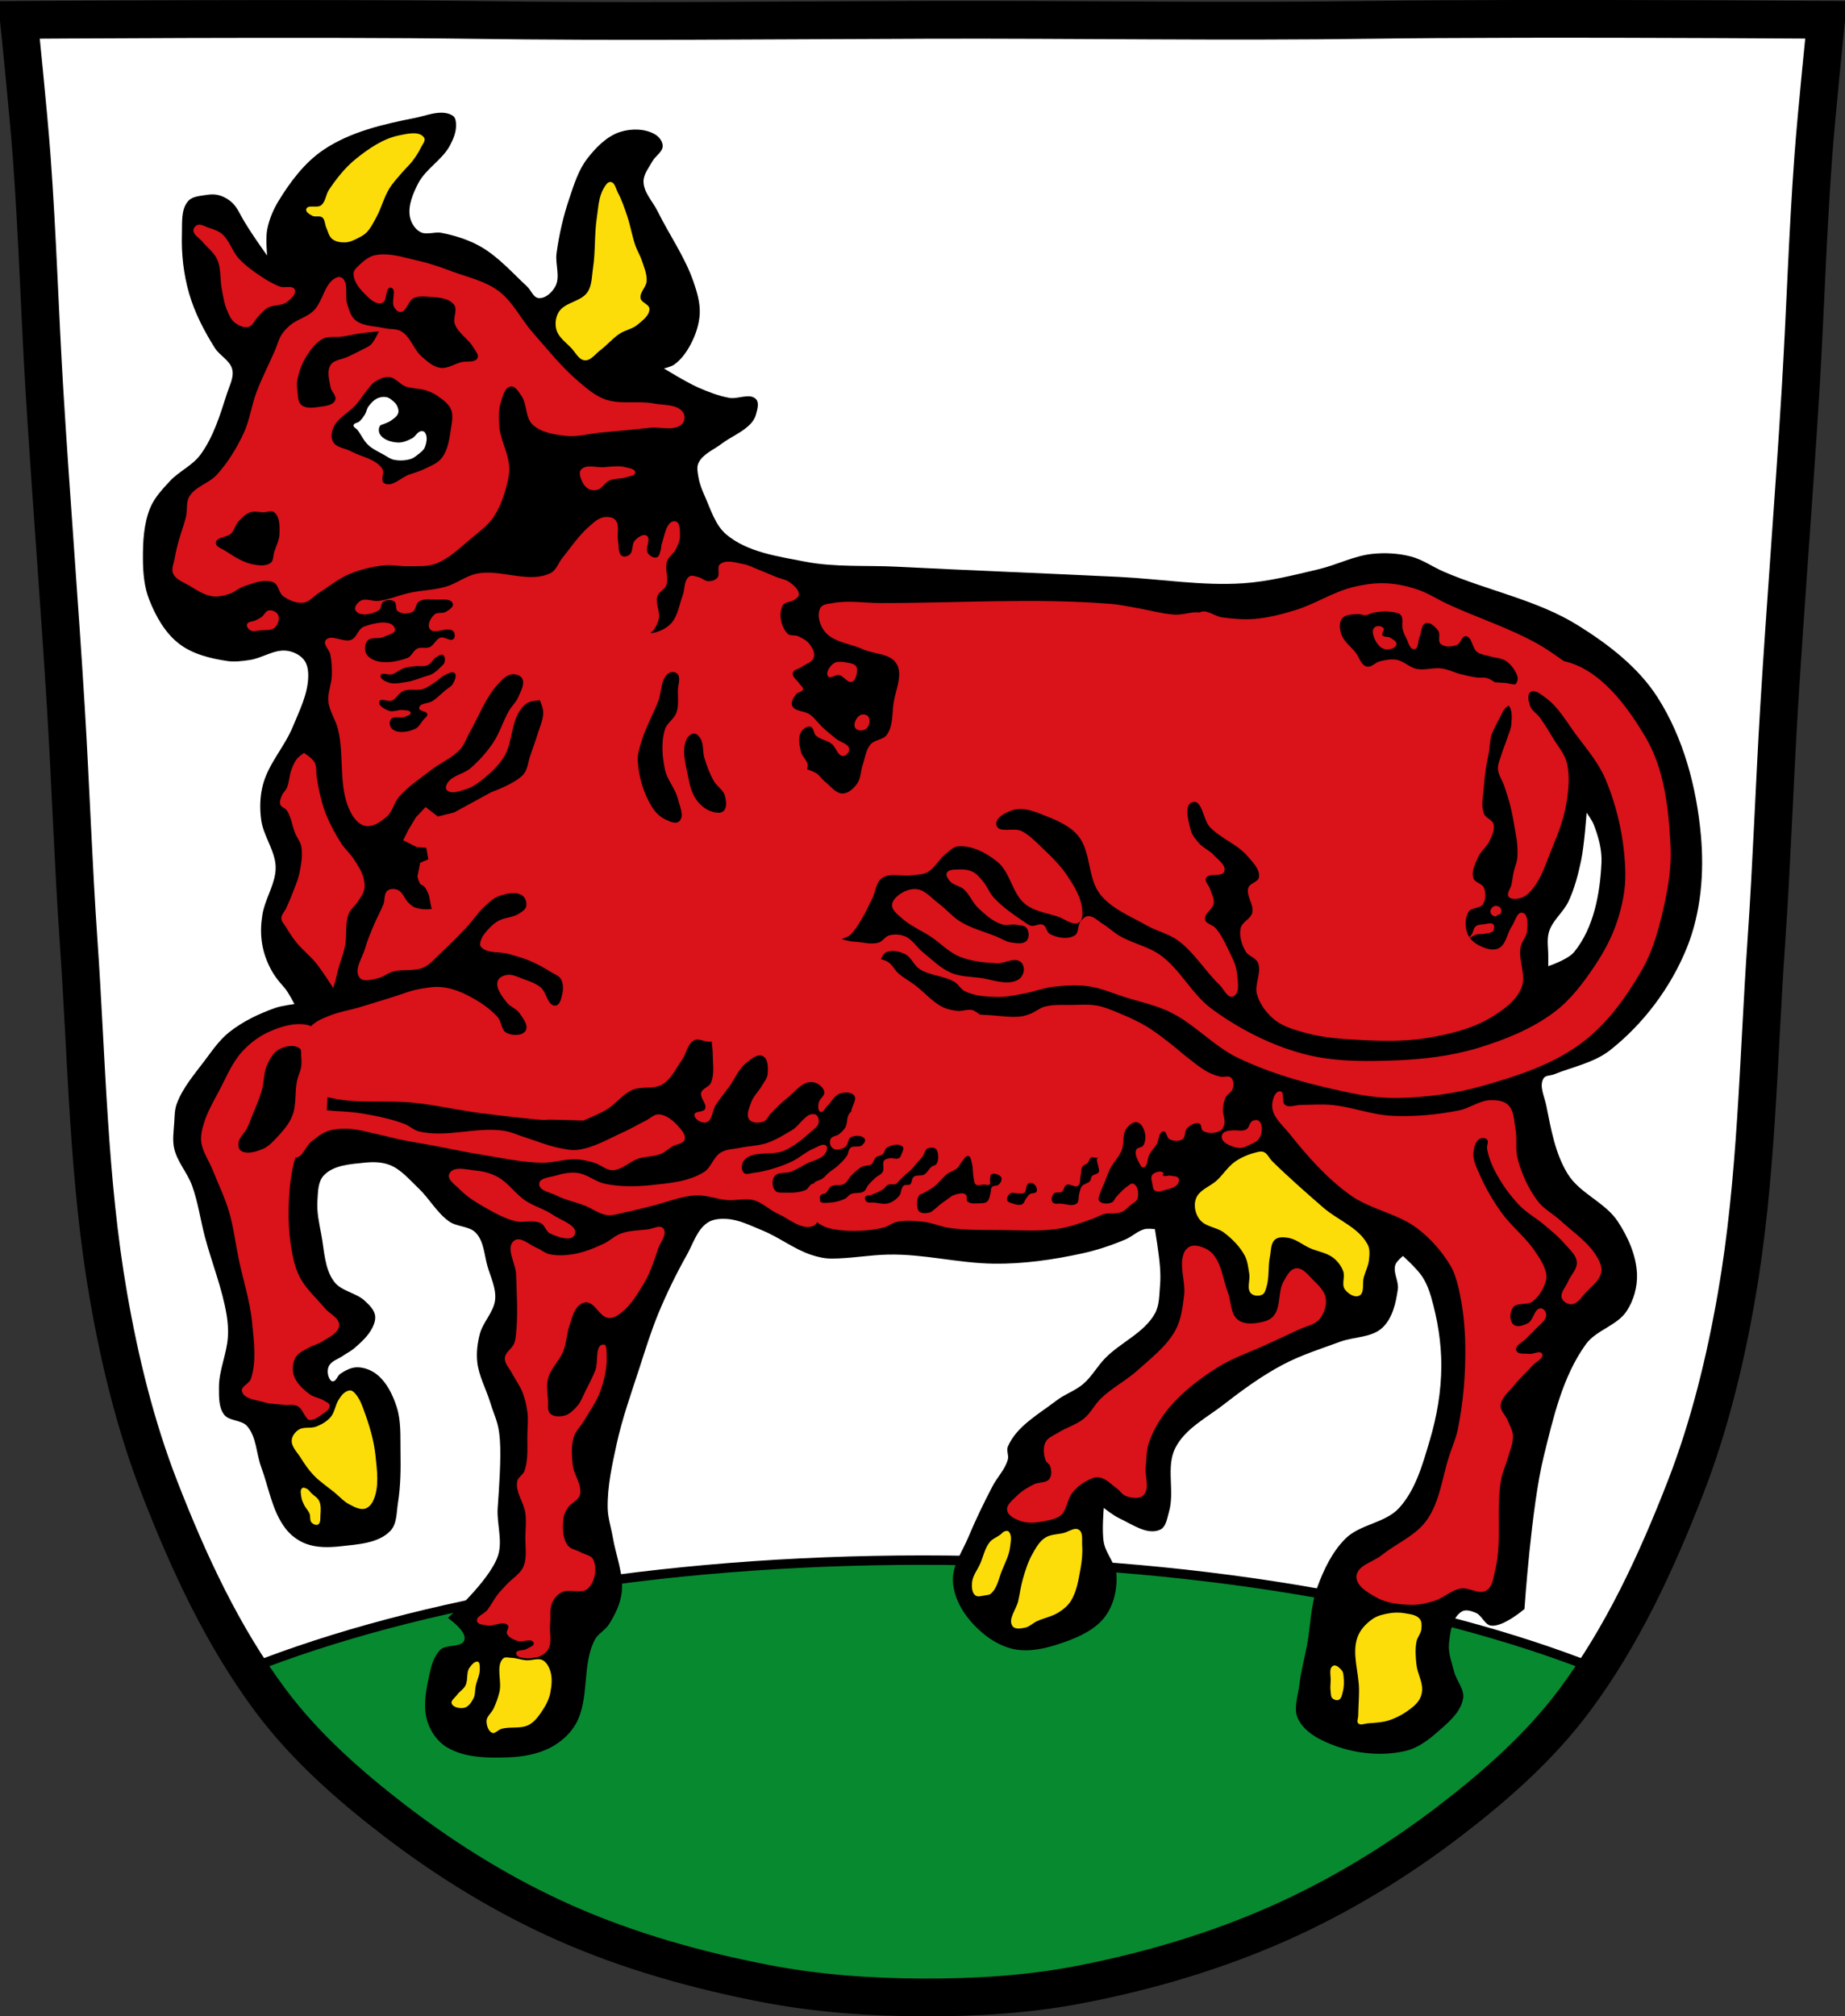 <svg xmlns="http://www.w3.org/2000/svg" viewBox="0 0 977.12 1067.6"><rect x="0" y="0" width="977.12" height="1067.6" fill="#333333" stroke="none"/><path d="m798.38 10.03c-26.17.053-51.02.198-70.798.478-79.11 1.122-156.7-.214-235.05 0-2.653.007-5.305.036-7.958.043-78.35.214-155.94 1.122-235.05 0-79.11-1.122-239.53 0-239.53 0 0 0 4.995 48.18 6.784 72.32 3.067 41.38 4.256 82.87 6.784 124.29 3.405 55.766 7.902 111.49 11.307 167.25 2.529 41.41 3.91 82.9 6.784 124.29 4.346 62.59 5.02 125.75 15.786 187.56 6.02 34.562 14.418 68.979 27.14 101.67 15.355 39.473 33.473 78.71 58.839 112.63 18.288 24.456 41.648 45.04 65.884 63.62 27.747 21.272 57.962 39.816 89.93 53.968 33.818 14.97 69.917 25.08 106.24 32.09 27.334 5.278 55.35 7.255 83.19 7.349 27.662.094 55.55-1.52 82.71-6.741 36.46-7.01 72.54-17.626 106.46-32.746 31.934-14.235 62.23-32.696 89.98-53.968 24.24-18.58 47.595-39.17 65.884-63.62 25.365-33.919 43.484-73.16 58.839-112.63 12.718-32.695 21.12-67.16 27.14-101.72 10.762-61.814 11.44-124.97 15.786-187.56 2.874-41.39 4.256-82.87 6.784-124.29 3.405-55.766 7.902-111.44 11.307-167.21 2.529-41.41 3.717-82.909 6.784-124.29 1.79-24.14 6.784-72.32 6.784-72.32 0 0-90.24-.636-168.73-.478" fill="#fff"/><g transform="translate(214.89 21.666)" stroke="#000"><path d="m273.66 804.37c-140.46 0-267.17 22.15-356.84 57.688 3.735 5.73 7.625 11.369 11.719 16.844 18.288 24.456 41.64 45.05 65.875 63.62 27.747 21.272 57.967 39.816 89.94 53.969 33.818 14.97 69.927 25.08 106.25 32.09 27.334 5.278 55.35 7.249 83.19 7.344 27.662.094 55.55-1.529 82.72-6.75 36.46-7.01 72.52-17.63 106.44-32.75 31.934-14.235 62.25-32.697 90-53.969 24.24-18.58 47.587-39.17 65.875-63.62 4.085-5.463 7.959-11.06 11.688-16.781-89.68-35.533-216.4-57.688-356.84-57.688z" fill="#078930" stroke-linejoin="round" stroke-width="5"/><path d="m583.49-11.641c-26.17.053-51.02.198-70.798.478-79.11 1.122-156.7-.214-235.05 0-2.653.007-5.305.036-7.958.043-78.35.214-155.94 1.122-235.05 0-79.11-1.122-239.53 0-239.53 0 0 0 4.995 48.18 6.784 72.32 3.067 41.38 4.256 82.87 6.784 124.29 3.405 55.766 7.902 111.49 11.307 167.25 2.529 41.41 3.91 82.9 6.784 124.29 4.346 62.59 5.02 125.75 15.786 187.56 6.02 34.562 14.418 68.979 27.14 101.67 15.355 39.473 33.473 78.71 58.839 112.63 18.288 24.456 41.648 45.04 65.884 63.62 27.747 21.272 57.962 39.816 89.93 53.968 33.818 14.97 69.917 25.08 106.24 32.09 27.334 5.278 55.35 7.255 83.19 7.349 27.662.094 55.55-1.52 82.71-6.741 36.46-7.01 72.54-17.626 106.46-32.746 31.934-14.235 62.23-32.696 89.98-53.968 24.24-18.58 47.595-39.17 65.884-63.62 25.365-33.919 43.484-73.16 58.839-112.63 12.718-32.695 21.12-67.16 27.14-101.72 10.762-61.814 11.44-124.97 15.786-187.56 2.874-41.39 4.256-82.87 6.784-124.29 3.405-55.766 7.902-111.44 11.307-167.21 2.529-41.41 3.717-82.909 6.784-124.29 1.79-24.14 6.784-72.32 6.784-72.32 0 0-90.24-.636-168.73-.478z" fill="none" stroke-width="20"/></g><g transform="translate(1242.75 21.666)"><path d="m-1008.69 38c-4.602-.087-9.784 1.889-14.313 2.781-16.754 3.302-34.21 7.313-48.37 16.844-10.01 6.736-17.619 16.887-23.906 27.19-2.84 4.653-4.986 9.863-6 15.219-.843 4.451 0 13.594 0 13.594 0 0-9.69-13.398-13.594-20.656-1.961-3.646-3.482-6.659-6.938-8.938-3.782-2.494-7.06-3.226-11.531-2.5-3.393.551-7.522.69-9.781 3.281-3.877 4.446-3.089 11.479-3.281 17.375-.345 10.58.883 21.359 3.812 31.531 2.939 10.203 7.948 19.82 13.594 28.813 2.603 4.146 8.119 6.643 9.25 11.406.986 4.149-1.412 8.44-2.719 12.5-3.631 11.278-7.118 23.07-14.12 32.625-4.254 5.8-11.442 8.832-16.312 14.12-3.951 4.293-8.152 8.749-10.344 14.156-3.436 8.478-3.874 18.01-3.813 27.16.048 7.149.676 14.561 3.281 21.22 3.425 8.751 8.339 17.597 15.75 23.375 7.141 5.568 16.61 7.858 25.562 9.219 3.945.6 7.989.046 11.938-.531 6.653-.973 12.919-5.718 19.594-4.906 3.46.421 7.089 2.148 9.219 4.906 1.934 2.505 2.301 6.088 2.188 9.25-.327 9.106-4.689 17.667-8.156 26.09-4.348 10.567-12.752 19.411-15.75 30.438-1.654 6.084-1.844 12.626-1 18.875 1.052 7.781 6.18 14.593 7.438 22.344.325 2.01.306 4.086 0 6.094-1.142 7.481-5.553 14.22-6.781 21.688-1.576 9.58-.664 18.261 3.5 27.03 2.207 4.65 4.596 7.729 8.03 11.563 2.3 2.566 5.406 8.813 5.406 8.813 0 0-6.903.875-10.156 2.031-8.658 3.077-17.18 7.123-24.375 12.844-5.135 4.085-8.939 9.656-12.875 14.906-5.483 7.314-11.743 14.455-14.906 23.03-1.182 3.205-1.118 6.748-1.344 10.156-.299 4.505-1.01 9.13 0 13.531 1.621 7.086 6.994 12.822 9.469 19.656 3.168 8.751 4.403 18.06 6.781 27.06 3.652 13.819 9.148 27.21 11.5 41.31.632 3.792.907 7.694.688 11.531-.524 9.151-4.819 17.897-4.75 27.06.036 4.825-.193 10.371 2.719 14.219 2.741 3.623 9.195 2.676 12.188 6.094 5.03 5.747 4.821 14.523 7.469 21.688 4.04 10.93 5.772 23.24 12.844 32.5 2.74 3.588 6.617 6.54 10.844 8.125 5.722 2.145 12.209 2.028 18.281 1.344 9.152-1.032 19.999-1.508 26.406-8.125 3.581-3.698 3.252-9.792 4.063-14.875 1.423-8.927 1.504-18.06 1.344-27.09-.141-7.928.41-16.17-2.031-23.719-2.026-6.261-5.1-12.694-10.156-16.906-2.964-2.469-6.956-4.079-10.812-4.063-3.144.013-6.176 1.662-8.813 3.375-1.606 1.044-2.147 4.063-4.062 4.063-.958 0-1.665-1.146-2.031-2.031-.777-1.877-.922-4.283 0-6.094 1.393-2.736 4.918-3.652 7.438-5.406 2-1.395 4.258-2.453 6.094-4.063 3.608-3.164 7.378-6.54 9.5-10.844 1.018-2.065 1.836-4.533 1.344-6.781-.657-2.999-3.16-5.344-5.406-7.438-4.673-4.356-12.445-5.02-16.25-10.156-5.153-6.949-5.152-16.566-6.781-25.06-1.112-5.802-2.415-11.699-2.031-17.594.303-4.644.181-10.178 3.375-13.563 5.194-5.504 14.159-5.982 21.687-6.75 4.514-.46 9.34-.392 13.531 1.344 5.928 2.455 10.236 7.788 14.906 12.188 5.813 5.477 9.727 12.985 16.25 17.594 4.212 2.976 10.705 2.319 14.219 6.094 4.231 4.546 4.377 11.656 6.094 17.625 1.665 5.788 4.638 11.598 4.063 17.594-.637 6.639-6.446 11.827-8.125 18.281-1.255 4.826-1.895 9.95-1.344 14.906.812 7.307 4.565 13.98 6.75 21 2.801 9 4.499 10.632 5.219 20.03.748 9.771-.477 26.38-1.156 36.16-.594 8.557 2.87 17.667 0 25.75-4.671 13.156-26.406 32.5-26.406 32.5 0 0 10.05 6.831 8.813 11.5-1.195 4.497-9.601 2.13-12.875 5.438-3.774 3.813-4.981 9.626-6.094 14.875-1.592 7.511-2.977 15.713-.656 23.03 1.706 5.379 5.334 10.6 10.156 13.531 9.386 5.706 21.522 5.8 32.5 5.438 7.88-.26 16.06-1.694 23-5.438 5.199-2.805 9.95-7.05 12.875-12.188 7.564-13.274 3.065-31.16 10.156-44.688 1.706-3.255 5.513-5.01 7.469-8.125 3.235-5.145 6.085-10.896 6.75-16.938 1.075-9.775-3.086-19.396-4.719-29.09-.875-5.196-2.632-10.325-2.719-15.594-.189-11.395 2.316-22.711 4.75-33.844 3.02-13.813 7.826-27.17 12.188-40.625 3.171-9.778 6.199-19.638 10.156-29.12 4.353-10.435 9.336-20.612 14.875-30.469 3.282-5.841 5.312-13.158 10.844-16.938 2.851-1.948 6.709-2.227 10.156-2.031 6.628.377 12.822 3.586 18.969 6.094 8.879 3.622 16.629 9.817 25.719 12.875 3.483 1.172 7.169 2.029 10.844 2.031 9.873.007 20.1-1.917 29.969-2.125 19.15-.403 36.88 4.559 56.03 4.813 15.678.208 31.398-2.074 46.719-5.406 7.882-1.714 15.606-4.286 23.03-7.438 3.532-1.499 6.434-4.507 10.156-5.438 1.752-.438 5.406 0 5.406 0 0 0 2.266 13.496 2.719 20.313.209 3.153.284 6.353 0 9.5-.453 5.03-.256 10.469-2.719 14.875-5.77 10.325-18.16 15.243-26.406 23.719-4.133 4.246-7.01 9.668-11.5 13.531-4.227 3.635-9.802 5.411-14.219 8.813-9.36 7.21-21.08 13.521-25.75 24.375-.892 2.074.579 4.6 0 6.781-1.401 5.277-5.598 9.38-8.125 14.219-4.627 8.86-8.987 17.872-12.844 27.09-3.058 7.312-8.18 14.418-8.125 22.344.048 7 3.164 14.08 7.438 19.625 5.926 7.69 14.279 14.541 23.688 16.938 9.03 2.302 18.992-.297 27.781-3.406 8.03-2.84 16.548-6.715 21.656-13.531 4.5-6 6.443-14.161 6.094-21.656-.292-6.281-5.602-11.443-6.75-17.625-1.113-5.992 0-18.281 0-18.281 0 0 5.167 4.077 8.125 5.438 6.817 3.135 14.794 9.129 21.656 6.094 3.231-1.429 3.768-6.106 4.75-9.5 3.153-10.895-1.765-23.733 3.375-33.844 5.215-10.26 16.637-15.961 25.719-23.03 9.88-7.691 20.09-15.14 31.16-21 9.669-5.117 20.2-8.425 30.469-12.188 7.373-2.701 16.631-2.051 22.344-7.438 5.306-5 7.123-13.09 8.125-20.313.592-4.272-2.626-8.758-1.344-12.875.619-1.987 4.063-4.75 4.063-4.75 0 0 7.432 6.71 10.156 10.844 2.17 3.291 3.662 7.05 4.75 10.844 3.402 11.843 5.449 24.24 5.406 36.563-.046 13.248-2.311 26.584-6.094 39.28-3.75 12.586-7.41 26.16-16.25 35.875-7.35 8.07-20.695 8.551-28.438 16.25-7.03 6.988-11.504 16.441-14.906 25.75-3.541 9.69-3.523 20.325-5.406 30.469-1.301 7.01-3.251 13.919-4.063 21-.694 6.06-3.36 12.799-.688 18.281 3.541 7.265 12.06 11.45 19.656 14.219 11.694 4.264 25.09 5.498 37.22 2.688 6.11-1.416 11.562-5.338 16.281-9.469 5.81-5.085 12.915-10.671 14.219-18.281.844-4.925-3.51-9.379-4.75-14.219-1.253-4.889-3.224-9.884-2.719-14.906.609-6.05 1.599-13.762 6.781-16.938 2.126-1.303 5.134-.267 7.438.688 3.257 1.349 4.623 6.375 8.125 6.781 6.518.756 17.625-8.813 17.625-8.813 0 0 3.666-54.31 10.156-80.59 5.086-20.596 9.955-42.34 22.344-59.56 5.435-7.555 16.565-9.834 21.656-17.625 3.715-5.684 5.714-12.84 5.438-19.625-.402-9.846-4.746-19.545-10.156-27.781-6.662-10.142-20.01-14.74-26.438-25.03-6.77-10.838-8.962-24.07-11.5-36.594-.946-4.667-3.867-10.181-1.344-14.219 1.022-1.635 3.618-1.31 5.406-2.031 10.03-4.045 21.316-6.147 29.813-12.844 17.728-13.972 32.17-33.26 40.625-54.19 7.498-18.561 9.243-39.657 7.438-59.59-2.305-25.453-9.227-51.616-23.03-73.12-10.186-15.871-25.967-27.959-41.969-37.938-21.661-13.506-47.647-18.345-71.09-28.438-5.937-2.555-11.361-6.529-17.625-8.125-6.577-1.676-13.564-2.061-20.313-1.344-9.804 1.042-18.84 5.865-28.438 8.125-13.186 3.106-26.452 6.538-39.969 7.438-21.876 1.455-43.758-2.307-65.66-3.375-39.27-1.915-78.58-3.413-117.84-5.406-16.256-.825-32.777.412-48.75-2.719-14.29-2.801-30.11-4.911-41.31-14.219-5.986-4.975-8.336-13.201-11.5-20.313-1.451-3.261-2.835-6.633-3.406-10.156-.398-2.451-1.053-5.22 0-7.469 2.243-4.789 7.981-6.95 12.188-10.156 5.03-3.834 11.324-6.147 15.594-10.813 1.229-1.343 2.22-2.991 2.688-4.75.695-2.618 1.869-6.165 0-8.125-3.275-3.434-9.554.184-14.219-.688-5.613-1.049-11.02-3.107-16.25-5.406-6.382-2.807-18.281-10.156-18.281-10.156 0 0 3.872-.905 5.438-2.031 3.777-2.717 6.62-6.723 8.781-10.844 2.621-4.997 4.506-10.612 4.75-16.25.249-5.749-1.488-11.501-3.375-16.938-4.569-13.16-12.803-24.727-18.969-37.22-2.547-5.16-7.341-9.84-7.438-15.594-.066-3.941 2.828-7.353 4.719-10.813 1.561-2.857 5.438-4.87 5.438-8.125 0-2.442-1.954-4.894-4.063-6.125-5.278-3.081-12.448-3.166-18.281-1.344-7.201 2.249-13.01 8.249-17.625 14.219-4.694 6.076-7.01 13.727-9.469 21-3.195 9.439-5.455 19.249-6.781 29.12-.782 5.821 2.138 12.445-.688 17.594-1.717 3.129-5.227 6.414-8.781 6.094-2.861-.258-3.988-4.139-6.094-6.094-7.86-7.295-15.1-15.616-24.375-21-6.421-3.727-13.713-6.01-21-7.438-3.704-.724-8.03 1.356-11.312-.5-2.844-1.606-4.88-4.938-5.438-8.156-1.02-5.889 1.631-12.08 4.344-17.406 3.97-7.793 12.693-12.426 16.844-20.12 1.795-3.33 3.338-7.06 3.281-10.844-.026-1.719-.204-3.939-1.625-4.906-1.735-1.18-3.721-1.648-5.813-1.688m-30.625 150.47c.407.008.793.052 1.188.125 1 .185 1.911.815 2.719 1.438 1.123.866 2.285 1.851 2.906 3.125.583 1.195 1 2.674.594 3.938-.604 1.859-2.524 3-4.125 4.125-.937.656-2.095.971-3.125 1.469-.835.403-1.999.451-2.469 1.25-.77 1.312-.665 3.271.188 4.531 1.871 2.766 5.794 3.915 9.125 4.156 2.726.198 5.455-1.01 7.875-2.281 1.739-.914 2.636-3.334 4.563-3.719.707-.141 1.663.046 2.094.625 1.567 2.107.972 5.436 0 7.875-.669 1.68-2.344 2.8-3.75 3.938-1.133.917-2.325 1.854-3.719 2.281-2.844.872-6.03 1.022-8.938.406-1.965-.416-3.623-1.705-5.375-2.688-2.843-1.594-5.909-2.952-8.281-5.188-2.344-2.209-3.628-5.323-5.594-7.875-.659-.855-2.249-1.432-2.094-2.5.179-1.233 2.213-1.214 3.125-2.063 1.154-1.073 2.093-2.369 2.906-3.719.782-1.298.955-2.929 1.844-4.156 1.262-1.743 2.83-3.437 4.781-4.344 1.09-.506 2.341-.774 3.563-.75m636.81 220.16c0 0 2.874 3.966 3.75 6.219 2.504 6.44 4.459 13.411 4.125 20.313-.795 16.458-4.08 34.486-14.5 47.25-3.285 4.02-13.688 7.469-13.688 7.469 0 0-.026-3.342 0-5 .069-4.423-.904-9.02.406-13.25 1.895-6.114 7.682-10.35 10.375-16.16 3.163-6.82 5.085-14.205 6.625-21.563 1.738-8.304 2.906-25.281 2.906-25.281"/><path d="m-1024.12 48.906c-2.51.063-5.26.694-7.469 1.156-8.389 1.756-15.906 6.952-22.594 12.313-5.674 4.548-10.291 10.401-14.344 16.438-1.706 2.54-1.747 6.263-4.125 8.188-2.119 1.715-7.133-.551-7.906 2.063-.451 1.525 1.821 2.773 3.219 3.531 1.568.85 3.898-.25 5.281.875 1.465 1.19 1.281 3.563 2.063 5.281.959 2.109 1.398 4.724 3.219 6.156 1.899 1.495 4.617 1.872 7.03 1.75 2.593-.131 5.04-1.468 7.344-2.656 1.373-.707 2.739-1.514 3.812-2.625 2.261-2.339 3.698-5.36 5.25-8.219 2.609-4.804 3.897-10.275 6.75-14.938 1.96-3.202 4.602-5.95 7.03-8.813 1.701-2 3.699-3.744 5.281-5.844 1.664-2.209 3.228-4.529 4.406-7.03.79-1.677 2.768-3.732 1.75-5.281-1.239-1.886-3.49-2.406-6-2.344m104.47 25.781c-1.553.089-2.655 2.13-3.469 3.531-2.619 4.51-2.745 10.09-3.531 15.25-1.36 8.913-.695 18.06-2.063 26.969-.654 4.264-.482 9.03-2.906 12.594-3.474 5.112-12.05 5.277-15.25 10.563-1.633 2.695-2.06 6.347-1.188 9.375 1.154 4 5.04 6.66 7.906 9.688 2.186 2.312 3.893 6.166 7.06 6.438 3.241.277 5.578-3.339 8.188-5.281 3.613-2.69 6.529-6.29 10.281-8.781 2.913-1.934 6.685-2.455 9.375-4.688 2.737-2.272 6.528-4.944 6.438-8.5-.062-2.426-4.254-3.205-4.688-5.594-.574-3.163 3.045-5.884 3.219-9.09.207-3.81-1.412-7.507-2.625-11.125-.849-2.53-2.322-4.83-3.219-7.344-1.84-5.158-2.664-10.62-4.406-15.813-1.437-4.284-2.88-8.603-5-12.594-1.055-1.987-1.546-5.341-3.781-5.594-.107-.012-.24-.006-.344 0m344.56 513.34c-.897.044-1.828.316-2.688.531-3.862.965-7.642 2.565-10.906 4.844-3.808 2.659-6.276 6.882-9.719 10-3.252 2.945-7.994 4.444-10.281 8.188-1.075 1.759-1.438 4.01-1.219 6.06.269 2.52 1.297 5.121 3.03 6.969 3.186 3.394 8.748 3.537 12.438 6.375 4.31 3.315 8.352 7.324 10.906 12.12 1.565 2.943 1.854 6.401 2.406 9.688.572 3.401-1.518 7.86.906 10.313 1.428 1.444 4.269 1.578 6.06.625 1.317-.7 1.679-2.514 2.125-3.938 1.61-5.144.762-10.814 1.844-16.09.635-3.1.307-7.04 2.719-9.09 1.786-1.518 4.654-1.271 6.969-.906 4.197.662 7.648 3.745 11.531 5.469 4.099 1.819 8.873 2.394 12.406 5.156 2.277 1.78 4.125 4.269 5.156 6.969 1.159 3.034-.994 7.05.906 9.688 1.615 2.238 5.115 4.558 7.594 3.344 2.993-1.467 1.523-6.474 2.406-9.688.839-3.052 2.406-5.948 2.75-9.09.297-2.72.626-5.755-.625-8.188-4.692-9.124-15.889-12.98-23.625-19.719-9.169-7.987-18.338-15.997-27-24.531-1.579-1.555-2.468-4.067-4.531-4.875-.495-.194-1.024-.245-1.563-.219m-482.28 126.47c-.983.002-1.996.568-2.813 1.125-1.383.944-2.322 2.43-3.219 3.844-1.814 2.862-2.066 6.654-4.281 9.219-1.956 2.265-4.722 3.826-7.5 4.938-2.967 1.187-6.775-.048-9.438 1.719-1.85 1.227-3.507 3.346-3.625 5.563-.183 3.446 2.896 6.288 4.719 9.219 2.02 3.252 4.206 6.442 6.844 9.219 3.321 3.495 7.421 6.17 11.156 9.219 2.559 2.088 4.784 4.704 7.719 6.219 2.573 1.328 5.542 3.075 8.344 2.344 2.053-.536 3.644-2.558 4.5-4.5 3.175-7.198 1.894-15.736 1.094-23.563-.825-8.07-3.207-15.98-6-23.594-1.122-3.06-2.252-6.256-4.313-8.781-.741-.908-1.626-1.961-2.781-2.156-.139-.024-.266-.032-.406-.031m-24.719 51.5c-.213.016-.422.086-.594.219-1.304 1.01-.657 3.271-.438 4.906.192 1.434.866 2.793 1.5 4.094.773 1.586 2.143 2.867 2.813 4.5.611 1.492-.031 3.535 1.063 4.719.813.88 2.393 1.649 3.438 1.063 1.541-.865 1.143-3.394 1.281-5.156.191-2.431.375-5.071-.656-7.281-.855-1.831-2.852-2.852-4.281-4.281-.715-.715-1.258-1.694-2.156-2.156-.58-.298-1.33-.673-1.969-.625m408.88 21.813c-1.985.12-4.256 1.71-6.281 2.188-3.306.779-7.02.68-9.844 2.563-3.14 2.091-5.04 5.702-6.875 9-2.151 3.875-3.465 8.186-4.719 12.438-1.158 3.925-1.683 8-2.563 12-.976 4.435-5.595 9.585-3 13.313 1.235 1.775 4.309 1.228 6.438.844 2.391-.432 4.238-2.406 6.438-3.438 3.772-1.769 8.05-2.474 11.563-4.719 2.47-1.58 4.891-3.509 6.438-6 3.148-5.07 4.056-11.254 5.125-17.12.744-4.087 1.163-8.294.875-12.438-.192-2.768.605-6.641-1.719-8.156-.581-.379-1.213-.509-1.875-.469m-36.438 1.063c-.385.03-.788.132-1.125.25-.863.303-1.422 1.172-2.156 1.719-1.812 1.35-4.121 2.135-5.563 3.875-2.693 3.252-3.457 7.697-5.156 11.563-1.442 3.281-3.986 6.303-4.281 9.875-.194 2.349-.139 5.393 1.719 6.844 1.352 1.055 3.458.238 5.156 0 1.03-.144 2.204-.174 3-.844 3.521-2.963 4.247-8.183 6-12.438 1.67-4.053 3.784-8.08 4.281-12.438.309-2.713 1.154-6.33-.875-8.156-.266-.239-.615-.28-1-.25m206.78 43.25c-1.295.005-2.574.106-3.844.313-3.122.507-6.391 1.211-9 3-3.516 2.411-6.775 5.842-8.156 9.875-3.01 8.792.877 18.551.875 27.844 0 4.575-.366 9.144-.438 13.719-.02 1.286-.909 2.966 0 3.875 1.213 1.213 3.415.126 5.125 0 3.89-.287 7.9-.466 11.594-1.719 4.18-1.418 8.103-3.696 11.563-6.438 1.665-1.319 3.279-2.846 4.281-4.719.834-1.558 1.299-3.357 1.313-5.125.035-4.402-2.497-8.502-3-12.875-.474-4.117-.784-8.368 0-12.438.437-2.267 2.3-4.144 2.563-6.438.214-1.867.314-4.107-.875-5.563-1.831-2.24-5.276-2.492-8.125-3-1.266-.226-2.58-.317-3.875-.313m-33.25 28c-.211.02-.393.089-.594.188-2.466 1.214-1.097 5.385-1.313 8.125-.145 1.852-.227 3.75 0 5.594.144 1.17.042 2.573.875 3.406.833.833 2.367 1.367 3.438.875 1.452-.668 1.715-2.737 2.125-4.281.661-2.49.681-5.154.438-7.719-.111-1.173-.154-2.505-.875-3.438-.958-1.239-2.617-2.888-4.094-2.75" fill="#fcdd09"/><path d="m-1137.47 97.31c-.219.022-.441.049-.656.125-1.124.397-2.192 1.652-2.188 2.844 0 2.531 3.124 4 4.719 5.969 2.572 3.171 6.159 5.686 7.844 9.406 2.227 4.918 1.445 10.706 2.5 16 .694 3.482 1.142 7.06 2.5 10.344 1.076 2.602 2.182 5.493 4.406 7.219 1.988 1.541 4.789 2.834 7.219 2.188 2.359-.628 3.272-3.619 5-5.344 1.623-1.62 3.046-3.541 5.03-4.688 3.123-1.803 7.485-.959 10.344-3.156 2.048-1.574 5.12-4.193 4.094-6.563-1.062-2.446-5.338-.684-7.844-1.594-3.695-1.342-7.106-3.442-10.375-5.625-4.02-2.684-7.992-5.552-11.281-9.09-3.633-3.911-5.01-9.757-9.09-13.188-2.115-1.775-4.921-2.542-7.531-3.438-1.512-.518-3.148-1.562-4.688-1.406m97.53 15.688c-1.472.029-2.925.178-4.375.5-3.135.696-5.832 2.94-8.156 5.156-1.26 1.204-2.883 2.541-3 4.281-.262 4.02 2.775 7.843 5.594 10.719 2.507 2.557 5.96 6.123 9.406 5.156 3.02-.847 1.632-8.717 4.719-8.156 3.421.622-.087 7.31 1.719 10.281.742 1.221 2.01 2.717 3.437 2.594 3.324-.287 3.87-5.802 6.844-7.313 2.054-1.044 4.578-1.03 6.875-.844 5.05.409 11.445.29 14.563 4.281 2.113 2.705-.759 7.06.438 10.281 1.844 4.957 7.252 7.844 9.875 12.438.987 1.728 3.043 3.796 2.125 5.563-1.359 2.614-5.711 1.416-8.563 2.156-3.724.967-7.347 3.544-11.156 3-3.809-.544-6.95-3.464-9.844-6-4.28-3.75-5.838-10.354-10.719-13.281-2.62-1.571-6.03-1.024-9-1.719-5.199-1.215-11.316-.887-15.438-4.281-2.464-2.032-3.301-5.552-4.281-8.594-1.377-4.271.821-9.926-2.156-13.281-.693-.778-2.02-1.187-3-.844-6.963 2.433-7.471 12.983-12.875 18-3.431 3.184-8.383 4.312-12 7.281-1.801 1.476-3.463 3.198-4.719 5.156-1.59 2.48-2.241 5.42-3.406 8.125-3.222 7.46-7.01 14.709-9.875 22.313-2.695 7.148-3.596 14.93-6.844 21.844-3.691 7.857-8.323 15.447-14.156 21.875-4.17 4.594-11.445 6.217-14.594 11.563-1.765 2.996-.91 6.924-1.688 10.313-1.133 4.936-3.048 9.659-4.313 14.563-.658 2.551-1.292 5.118-1.719 7.719-.439 2.694-1.935 5.654-.844 8.156 1.428 3.275 5.497 4.572 8.563 6.406 3.786 2.265 7.67 4.936 12.03 5.594 3.138.473 6.386-.31 9.406-1.281 2.617-.842 4.695-3.035 7.313-3.875 5.08-1.631 10.95-4.287 15.844-2.156 2.726 1.188 2.759 5.554 5.156 7.313 3.02 2.219 6.996 3.881 10.719 3.406 3.183-.406 5.401-3.42 8.125-5.125 5.273-3.306 10.148-7.432 15.875-9.875 5.833-2.489 12.133-4.03 18.437-4.719 4.408-.483 8.851.567 13.281.438 4.733-.138 9.715.362 14.156-1.281 7.4-2.738 13.207-8.682 19.281-13.719 4.123-3.419 8.636-6.691 11.594-11.156 3.971-5.996 6.172-13.09 7.688-20.12.513-2.379.67-4.89.438-7.313-.662-6.9-4.483-13.223-5.125-20.12-.411-4.42-.527-9.09.844-13.313.991-3.054 1.982-7.637 5.156-8.125 2.405-.37 4.149 2.738 5.563 4.719 3.206 4.493 2.02 11.586 6 15.406 4.468 4.285 11.414 5.277 17.563 6 5.988.704 12.03-1.111 18.03-1.688 8.86-.851 17.716-1.613 26.563-2.594 5.725-.635 13.192 2.055 17.16-2.125 1.38-1.455 1.572-4.346.438-6-3.044-4.435-10.155-3.704-15.438-4.719-8.449-1.624-17.595.677-25.719-2.156-5.351-1.866-9.835-5.771-14.156-9.438-9.1-7.719-16.569-17.16-24.438-26.12-6.227-7.097-10.428-16.235-18-21.875-7.088-5.279-16.15-7.228-24.437-10.281-5.768-2.124-11.591-4.272-17.594-5.594-6.287-1.385-12.811-3.626-19.19-3.5m-2.156 40.75c0 0-2.278 5.114-4.219 7.03-1.156 1.142-2.79 1.696-4.219 2.469-2.531 1.369-5.136 2.576-7.719 3.844-3.147 1.544-7.602 1.595-9.469 4.563-2.053 3.268-.646 7.789 0 11.594.416 2.443 3.479 4.737 2.469 7-1.239 2.777-5.427 3.069-8.438 3.5-3.145.45-7.05 1.034-9.469-1.031-2.026-1.734-1.74-5.075-2.094-7.719-.248-1.855-.345-3.786 0-5.625.833-4.44 2.477-8.817 4.906-12.625 2.273-3.555 4.963-7.268 8.75-9.125 2.959-1.45 6.583-.597 9.844-1.063 3.293-.47 6.519-1.28 9.813-1.75 3.261-.465 9.844-1.063 9.844-1.063m4.594 24.19c.337 0 .665-.006 1 .031 3.23.357 5.396 3.763 8.438 4.906 3.457 1.3 7.364.979 10.875 2.125 2.089.682 4.171 1.549 5.969 2.813 2.842 1.997 6.01 4.135 7.344 7.344 1.253 3.03.492 6.606 0 9.844-.828 5.449-1.548 11.411-4.906 15.781-2.274 2.959-6.117 4.328-9.469 5.969-2.459 1.204-5.135 1.901-7.719 2.813-4.429 1.563-9.346 7.03-13.344 4.563-2.21-1.364.436-5.576-1.031-7.719-3.55-5.183-10.96-6.158-16.5-9.125-3.133-1.68-7.621-1.867-9.469-4.906-1.276-2.099-.924-5.099 0-7.375 2.209-5.441 8.446-8.176 12.281-12.625 2.01-2.339 3.609-5.01 5.594-7.375 1.33-1.585 2.475-3.452 4.219-4.563 1.994-1.268 4.362-2.429 6.719-2.5m121.62 47.28c-2.419 0-4.873.328-7.281.469-3.997.234-9.446-1.728-11.938 1.406-1.318 1.658-.153 4.382.719 6.313.716 1.585 1.938 3.111 3.5 3.875 1.37.67 3.102.783 4.563.344 2.554-.768 3.883-3.805 6.313-4.906 2.821-1.278 6.208-.712 9.125-1.75 1.627-.579 4.566-.742 4.563-2.469-.004-1.988-3.352-2.33-5.281-2.813-1.404-.351-2.83-.468-4.281-.469m-183.59 23.813c.714-.034 1.384.097 1.938.531 3.119 2.455 2.881 7.592 2.781 11.563-.083 3.293-1.823 6.318-2.781 9.469-.572 1.876-.274 4.371-1.781 5.625-2.264 1.883-5.844 1.54-8.75 1.063-5.627-.925-10.658-4.264-15.438-7.375-1.807-1.176-5.112-2.069-4.938-4.219.255-3.139 5.867-2.681 8.094-4.906 1.746-1.743 2.2-4.473 3.844-6.313 1.777-1.989 3.79-4.04 6.313-4.906 2.213-.759 4.692 0 7.03 0 1.167 0 2.499-.475 3.687-.531m178.09 3c-.561.003-1.108.037-1.625.125-3.086.523-5.547 3.01-7.906 5.063-5.456 4.758-9.507 10.936-14.06 16.563-2.1 2.594-3.136 6.421-6.125 7.906-11.719 5.821-26.437-2.28-39.25.375-5.742 1.19-10.558 5.202-16.187 6.844-6.195 1.807-12.785 1.894-19.09 3.25-5.579 1.199-10.902 3.586-16.563 4.313-3.215.412-6.962-1.704-9.719 0-1.6.988-3.519 3.433-2.531 5.03 2.146 3.472 8.746 2.093 12.25 0 1.522-.909.978-3.779 2.5-4.688 1.649-.985 4.211-1.106 5.781 0 1.458 1.028.346 4 1.781 5.063 2.126 1.572 5.608 1.594 7.938.344 1.85-.993 1.49-4.26 3.25-5.406 2.433-1.585 5.725-1.211 8.625-1.063 3.199.164 8.353-.88 9.375 2.156.598 1.777-1.999 3.327-3.594 4.313-1.784 1.102-4.577.024-6.125 1.438-1.962 1.792-3.96 5.322-2.531 7.563 2.274 3.566 9.779-1.718 12.594 1.438.879.985.981 3.085 0 3.969-1.704 1.534-4.658-1.412-6.844-.719-2.433.771-3.414 4-5.75 5.03-1.99.876-4.493-.189-6.469.719-2.238 1.029-3.092 4.219-5.406 5.063-6.55 2.388-15.991 3.851-20.906-1.094-1.863-1.875-1.923-5.786-.344-7.906 1.774-2.382 5.926-.919 8.625-2.156 2.271-1.041 6.803-1.94 6.125-4.344-1.501-5.326-11.411-3.082-16.563-1.063-2.925 1.147-3.599 5.564-6.469 6.844-4.166 1.858-11.07-3.393-13.687.344-1.525 2.176 1.99 4.955 2.5 7.563.72 3.66.873 7.429.75 11.156-.153 4.598-2.284 9.111-1.813 13.688.524 5.06 3.784 9.474 5.03 14.406 3.725 14.732-.204 31.772 7.219 45.03 1.622 2.897 4.275 5.998 7.563 6.469 4.04.579 8.09-2.34 11.156-5.03 3.081-2.701 3.779-7.346 6.469-10.438 4.921-5.66 11.376-9.822 17.312-14.406 4.904-3.786 10.991-6.198 15.13-10.813 2.295-2.562 3.322-6.02 5.03-9 4.84-8.45 8.182-18.03 14.75-25.22 2.089-2.287 4.487-5.04 7.563-5.406 1.925-.232 4.494.476 5.406 2.188 1.617 3.034-.8 6.904-2.156 10.06-1.09 2.539-3.286 4.462-4.688 6.844-3.267 5.552-5.01 11.95-8.625 17.281-3.341 4.925-7.387 9.472-11.906 13.344-3.692 3.163-9.686 3.757-12.219 7.906-.629 1.03-1.2 2.714-.375 3.594 2.301 2.453 6.872.62 10.09-.344 3.767-1.127 7.03-3.622 10.06-6.125 3.998-3.3 7.863-7.05 10.469-11.531 4.064-6.99 3.456-16.07 7.563-23.03 1.165-1.976 2.664-3.926 4.656-5.063 1.922-1.096 4.242-1.134 6.469-1.438.932 2.26 1.869 4.542 1.813 6.844-.092 3.726-1.788 7.247-2.875 10.813-1.184 3.885-2.594 7.698-3.938 11.531-1.18 3.368-1.314 7.343-3.625 10.06-4.175 4.914-16.906 9.375-16.906 9.375l-19.813 10.813-8.656 2.156-6.469-5.03-5.062 5.375-3.938 6.5-2.875 5.75 7.188 3.594 5.03.375 1.094 6.125-4.313 1.813-1.437 7.188c0 0 .699 4.327 2.5 4.688 1.801.36 3.594 5.406 3.594 5.406l1.094 5.75.406 1.406c-2.911.395-5.933.181-8.688-.688-1.397-.441-2.511-1.542-3.594-2.531-2.199-2.01-3.037-5.677-5.781-6.844-1.661-.706-3.995-.75-5.406.375-1.961 1.562-1.266 4.844-2.156 7.188-1.316 3.464-3.218 6.678-4.656 10.09-1.841 4.377-3.784 8.771-5.062 13.344-1.415 5.056-6.153 11.367-2.875 15.469 1.949 2.44 6.304.952 9.375.375 2.958-.556 5.381-2.818 8.281-3.625 5.25-1.461 11.202.044 16.188-2.156 3.586-1.582 6.111-4.914 9-7.563 4.88-4.474 9.557-9.18 14.06-14.03 3.128-3.368 5.619-7.325 9-10.438 2.402-2.212 4.816-4.726 7.906-5.781 3.864-1.32 8.86-2.62 12.25-.344 1.703 1.143 2.591 3.745 2.156 5.75-.395 1.825-2.359 2.972-3.938 3.969-3.339 2.108-7.821 1.906-11.188 3.969-2.679 1.641-4.928 3.979-6.844 6.469-.917 1.192-1.785 2.511-2.156 3.969-.237.931-.584 2.113 0 2.875 3.101 4.04 9.894 2.526 14.781 3.969 3.75 1.107 7.555 2.07 11.156 3.594 4.01 1.695 7.833 3.836 11.531 6.125 1.756 1.087 4 1.802 5.03 3.594 1.319 2.3 1.299 5.35.719 7.938-.518 2.31-1.233 5.945-3.594 6.125-4.169.317-4.654-7.163-7.938-9.75-2.615-2.06-5.863-3.198-9-4.313-2.908-1.034-5.966-2.724-9-2.156-1.866.349-4.156 1.428-4.688 3.25-1.131 3.873 2.297 7.905 4.688 11.156 1.766 2.402 5.155 3.293 6.844 5.75 1.871 2.722 5.02 6.586 3.25 9.375-1.811 2.854-7.087 2.639-10.09 1.094-2.821-1.45-2.577-5.945-4.688-8.313-4.347-4.874-10.02-8.535-15.844-11.5-4.16-2.12-8.674-3.807-13.313-4.344-4.308-.499-8.71.275-12.969 1.094-4.438.853-8.649 2.644-12.969 3.969-6.245 1.915-12.448 3.924-18.719 5.75-4.781 1.393-9.77 2.152-14.406 3.969-3.399 1.332-6.967 2.631-9.719 5.03-.303.264-.603.56-.906.844-.863-.402-1.784-.695-2.688-.844-1.197-.197-2.409-.287-3.625-.281-5.269.024-10.642 1.783-15.469 3.875-5.595 2.426-10.688 6.292-14.781 10.813-5.236 5.784-8.231 13.287-11.875 20.19-3.03 5.746-6.405 11.404-8.281 17.625-.946 3.137-1.826 6.465-1.438 9.719.644 5.401 4.109 10.07 6.125 15.12 2.917 7.308 6.394 14.423 8.625 21.969 2.397 8.105 3.352 16.567 5.063 24.844 2.359 11.413 6.122 22.614 7.188 34.22.9 9.805 2.424 20.2-.719 29.531-.852 2.526-5.322 3.912-4.688 6.5 1.024 4.171 7.426 4.489 11.531 5.75 3.473 1.067 7.204 1.017 10.813 1.438 2.397.28 5.08-.457 7.188.719 2.244 1.251 2.995 4.192 4.688 6.125.335.383.595.991 1.094 1.094 2.533.52 5.091-1.394 7.187-2.906 1.66-1.195 4.122-2.618 3.969-4.656-.095-1.272-1.803-1.84-2.875-2.531-2.438-1.572-5.637-1.827-7.938-3.594-3.45-2.649-7.05-5.921-8.281-10.09-.886-3.01-.502-6.669 1.094-9.375 1.573-2.669 4.873-3.838 7.563-5.375 2.053-1.173 4.507-1.588 6.469-2.906 3.454-2.32 8.777-4.471 9-8.625.211-3.914-5.062-5.983-7.562-9-4.356-5.254-9.675-9.867-12.969-15.844-2.199-3.989-3.443-8.497-4.313-12.969-1.837-9.445-2.308-19.2-1.781-28.813.411-7.468 1.197-15.09 3.438-22.22 3.479.473 5.383-6.03 8.437-8.406 2.602-2.023 5.194-4.253 8.281-5.406 3.292-1.23 6.924-1.516 10.438-1.438 5.979.133 11.803 2.03 17.656 3.25 3.62.754 7.16 1.78 10.781 2.531 5.256 1.09 10.565 1.896 15.844 2.875 8.889 1.649 17.731 3.593 26.656 5.03 10.761 1.734 21.509 4.154 32.406 4.344 6.151.107 12.23-2.096 18.375-1.813 3.175.147 6.328.908 9.375 1.813 3.355.996 6.219 3.997 9.719 3.938 4.997-.084 8.936-4.578 13.688-6.125 3.85-1.254 8.132-.954 11.875-2.5 2.247-.928 4.04-2.718 6.125-3.969 2.119-1.272 5.685-1.25 6.469-3.594.75-2.242-1.33-4.71-2.875-6.5-2.786-3.226-6.526-6.583-10.781-6.844-2.519-.154-4.581 2.132-6.844 3.25-3.995 1.974-7.843 4.296-11.906 6.125-7.867 3.541-15.575 8.226-24.12 9.375-3.469.466-7.01-.388-10.438-1.094-5.913-1.217-11.519-3.606-17.281-5.406-3.841-1.2-7.55-3-11.531-3.594-14.843-2.204-30.415 3.871-45 .344-2.766-.669-4.903-2.925-7.563-3.938-6.938-2.641-14.308-4.15-21.625-5.406-4.992-.857-10.07-1.197-15.12-1.438-1.443-.068-2.943-.327-4.406-.406.027-.722.028-1.436.094-2.125.15-1.573.212-3.168.25-4.75 0 0 .03 0 .031 0 .764.144 1.535.281 2.25.438 14.331 3.132 29.32.946 43.906 2.5 11.598 1.236 23.03 3.901 34.594 5.406 11.489 1.495 33.12 3.985 34.563 3.625 1.44-.36 20.16.344 20.16.344 0 0 8.395-3.408 12.25-5.75 4.904-2.979 8.438-8.119 13.688-10.438 4.911-2.169 11.229-.163 15.844-2.906 4.77-2.835 7.228-8.442 10.438-12.969 2.37-3.342 2.84-8.596 6.5-10.438 2.583-1.299 5.774 1.201 8.625.719.198-.034.395-.086.594-.125.307 2.418.576 4.852.594 7.281.035 4.935 1.013 10.259-1.031 14.75-.995 2.185-4.437 2.785-5.094 5.094-.811 2.852 3.241 5.949 2.031 8.656-.868 1.942-5.499.937-5.594 3.063-.108 2.446 3.746 4.639 6.125 4.063 3.397-.824 3.204-6.215 5.094-9.156 2.166-3.371 4.766-6.449 7.125-9.688 3.079-4.227 5.05-9.477 9.156-12.719 2.449-1.935 5.862-4.952 8.656-3.563 2.987 1.485 2.906 6.37 2.563 9.688-.235 2.266-1.933 4.116-3.063 6.094-1.705 2.985-4.439 5.418-5.594 8.656-1.033 2.896-2.926 6.766-1.031 9.188 1.583 2.024 5.252 1.904 7.656 1 1.689-.635 2.31-2.764 3.563-4.063 2.751-2.853 5.543-5.704 8.656-8.156 4.143-3.263 7.949-8.858 13.219-8.656 2.782.107 6 2.38 6.625 5.094.51 2.22-2.753 3.864-3.03 6.125-.191 1.553-.485 4.068 1 4.563 1.485.495 2.414-1.999 3.563-3.063 2.29-2.121 3.669-5.593 6.625-6.594 2.433-.824 6.06-1.015 7.656 1 1.727 2.183-1.442 5.784-1.531 8.5-.581.451-1.059 1.039-1.406 1.688-1.051 1.964-.576 4.535-1.625 6.5-.8 1.5-2.101 2.731-3.438 3.781-1.288 1.012-3.398.954-4.313 2.313-.607.902-.683 2.217-.344 3.25.331 1.01 1.144 2.02 2.156 2.344 1.929.614 4.302-.057 5.938-1.25 1.564-1.141 1.135-4.215 2.875-5.063 2.236-1.089 6.225-1.111 7.375 1.094.559 1.071-.669 2.511-1.625 3.25-1.602 1.238-4.357-.015-5.938 1.25-1.237.99-1.086 2.997-1.969 4.313-1.419 2.116-3.322 3.893-5.219 5.594-1.34 1.202-2.936 2.089-4.313 3.25-1.201 1.013-2.151 2.318-3.438 3.219-1.319.924-3.235.991-4.313 2.188-.156.173-.293.359-.406.563-.053-.012-.101-.024-.156-.031-1.692-.218-2.372 2.571-3.938 3.25-3.333 1.445-7.181 1.555-10.813 1.438-1.835-.059-4.209.298-5.406-1.094-1.646-1.913-1.821-5.516-.344-7.563 1.824-2.527 6.103-1.382 9-2.531 2.645-1.05 5.056-2.59 7.563-3.938 3.502-1.883 8.263-2.453 10.438-5.781.725-1.11 1.339-3.093.344-3.969-1.662-1.462-4.411.653-6.469 1.469-4.153 1.646-7.507 4.904-11.531 6.844-3.354 1.617-6.866 2.884-10.438 3.938-3.297.972-6.675 1.794-10.09 2.156-1.671.177-3.843 1.188-5.03 0-1.528-1.528-1.33-4.766 0-6.469 4.569-5.852 14.85-2.302 21.594-5.406 5.083-2.34 9.555-5.946 13.688-9.719 1.635-1.492 3.998-2.845 4.344-5.03.244-1.541-.317-3.897-1.813-4.344-.295-.088-.591-.132-.875-.156-.267-.023-.523-.028-.781 0-3.874.416-6.867 6.231-10.594 8.438-4.296 2.544-8.583 5.245-13.313 6.844-4.506 1.523-9.408 1.553-14.06 2.531-3.505.737-7.381.665-10.438 2.531-3.923 2.395-5.08 8.04-9 10.438-8.22 5.03-18.509 5.838-28.09 6.844-8 .84-16.241.887-24.12-.719-5.177-1.055-9.507-5.129-14.75-5.781-3.842-.478-7.826.347-11.531 1.469-3.083.933-8.441 1.099-8.656 4.313-.242 3.621 5.765 4.481 9 6.125 4.773 2.425 10.138 3.46 15.12 5.406 4.01 1.565 7.636 4.498 11.906 5.03 3.133.391 6.244-.833 9.344-1.438 4.601-.897 9.127-2.165 13.688-3.25 8.04-1.913 15.863-5.405 24.12-5.75 5.581-.233 10.993 2.079 16.563 2.5 4.549.344 9.272-1.144 13.688 0 4.786 1.24 8.455 5.202 12.969 7.219 6.03 2.695 12.576 8.898 18.719 6.469.911-.36 1.569-1.085 2.063-1.969.86.706 1.854 1.292 2.813 1.813 1.985 1.078 4.244 1.576 6.469 1.969 4.498.793 9.124.923 13.688.719 4.24-.189 8.54-.66 12.625-1.813 2.329-.657 4.287-2.385 6.656-2.875 4.702-.973 9.637-.557 14.406 0 4.656.544 9.04 2.614 13.688 3.25 8.986 1.231 18.12.99 27.19 1.063 10.146.081 20.413.846 30.438-.719 6.305-.984 12.331-3.237 18.344-5.375 1.901-.676 3.642-1.833 5.594-2.344 3.039-.795 6.464.087 9.375-1.094 1.824-.74 3.161-2.313 4.656-3.594 1.322-1.132 3.319-1.916 3.781-3.594.712-2.583.27-6.614-2.156-7.75-1.192-.558-2.504.886-3.594 1.625-2.143 1.453-3.844 3.498-5.594 5.406-.836.912-1.193 2.419-2.344 2.875-2.084.825-5.32.893-6.656-.906-.906-1.22.305-3.038.719-4.5.512-1.813 1.446-3.474 2.156-5.219.975-2.395 1.732-4.915 2.906-7.219 1.739-3.413 4.674-6.174 6.125-9.719 1.49-3.639.221-8.327 2.5-11.531 1.265-1.778 3.439-3.753 5.594-3.406 2.02.324 3.334 2.744 3.969 4.688.784 2.403.745 5.4-.563 7.563-.767 1.268-3.211.975-3.781 2.344-.924 2.217.503 4.876 1.625 7 .496.939 1.107 2.509 2.156 2.344 2.547-.402 1.948-4.775 3.25-7 1.086-1.855 2.648-3.424 3.781-5.25 1.359-2.19 1.027-6.613 3.594-6.844 1.746-.157 1.674 3.388 3.25 4.156 2.05.999 4.942 1.259 6.844 0 1.794-1.188.969-4.458 2.531-5.938 1.668-1.579 4.344-3.217 6.469-2.344 1.291.531.632 3.036 1.813 3.781 2.588 1.634 6.507 1.478 9.188 0 1.181-.651 1.84-2.126 2.156-3.438.621-2.578-.896-5.26-.719-7.906.144-2.15.496-4.374 1.438-6.313.876-1.804 3.261-2.75 3.781-4.688.504-1.878.508-4.416-.906-5.75-1.36-1.283-3.77-.121-5.594-.531-2.241-.505-4.434-1.277-6.469-2.344-4.308-2.257-8.02-5.509-11.875-8.469-2.47-1.894-4.756-4.03-7.219-5.938-4.455-3.444-8.851-7.02-13.688-9.906-4.75-2.833-9.818-5.096-14.938-7.188-3.637-1.486-7.289-3.09-11.156-3.781-2.157-.386-4.364-.497-6.563-.5-2.199-.003-4.403.087-6.594.125-4.87.083-9.89-.358-14.594.906-2.722.732-4.931 2.772-7.563 3.781-1.686.647-3.425 1.234-5.219 1.438-5.551.63-11.171-.424-16.75-.719-1.608-.085-3.212-.136-4.813-.281-.946-.738-1.925-1.407-2.938-1.969-2.673-1.481-6.158.397-9.188 0-2.613-.342-5.27-.848-7.625-2.031-5.615-2.821-9.751-7.953-14.781-11.719-2.828-2.117-6-3.791-8.656-6.125-2.074-1.826-3.212-4.691-5.594-6.094-1.133-.667-2.358-1.099-3.625-1.438.691-1.468 1.43-3.02 2.844-3.656 3.036-1.362 6.944-.453 9.938 1 3.294 1.599 4.589 5.906 7.656 7.906 5.533 3.61 12.944 3.451 18.594 6.875 2.056 1.246 3.187 3.782 5.344 4.844 5.108 2.516 11.12 2.898 16.813 3.063 4.873.141 9.7-.929 14.5-1.781 5.149-.914 10.09-2.93 15.281-3.563 6.32-.77 12.787-1.156 19.09-.281 6.491.9 12.594 3.655 18.844 5.625 8.192 2.582 16.731 4.332 24.438 8.125 12.948 6.372 22.883 18 35.906 24.22 19.311 9.219 40.39 14.662 61.37 18.844 7.861 1.566 15.924 2.474 23.938 2.281 14.833-.357 29.79-2.32 44.06-6.375 18.43-5.236 37.424-11.367 52.719-22.906 13.335-10.06 23.513-24.22 31.813-38.719 4.897-8.553 7.839-18.18 10.188-27.75 2.977-12.137 5.436-24.704 4.844-37.19-.941-19.828-3.167-40.964-13.25-58.06-9.94-16.856-24.22-36.08-43.19-40.25-4.656-3.318-9.968-6.955-13.844-9.125-15.221-8.521-32.04-13.834-47.875-21.16-5.306-2.454-10.239-5.764-15.781-7.625-5.334-1.791-10.941-3.077-16.563-3.313-.747-.031-1.501-.064-2.25-.063-5.24 0-10.489.814-15.563 2.094-10.637 2.684-20.07 9.02-30.563 12.219-6.975 2.126-14.14 3.988-21.406 4.594-5.673.473-11.414-.071-17.06-.781-4.056-.51-8.589-4.665-12.03-2.625-4.283-.562-8.985 1.437-13.406 1.125-6.877-.486-13.576-2.455-20.375-3.594-4.239-.71-8.466-1.682-12.75-2.031-40.778-3.327-81.81-.415-122.72-.5-8.318-.017-16.79-1.519-24.969 0-2.325.432-5.452.478-6.625 2.531-2.05 3.586-.456 8.952 2.031 12.25 4.527 6 13.524 6.562 20.375 9.656 5.892 2.661 14.485 2.133 17.844 7.656 3.627 5.963-.55 13.965-1.531 20.875-.805 5.67-.216 12.165-3.563 16.813-1.956 2.717-6.495 2.536-8.656 5.094-2.462 2.914-2.866 7.08-4.094 10.688-1.141 3.356-.954 7.338-3.063 10.188-1.821 2.46-4.565 5.094-7.625 5.094-3.673 0-6.262-3.865-9.156-6.125-1.989-1.553-3.325-4.055-5.625-5.094-1.236-.558-2.595-1.122-4-1.594.171-.531.296-1.085.344-1.656.232-2.782-2.978-4.839-3.594-7.563-.767-3.396-1.747-7.427 0-10.438.972-1.674 3.156-3.354 5.03-2.875 1.775.453 1.566 3.438 2.906 4.688 2.279 2.123 5.797 2.434 8.281 4.313 2.371 1.793 3.153 6.504 6.125 6.469 1.615-.019 3.356-1.985 3.219-3.594-.246-2.895-4.592-3.57-6.844-5.406-2.311-1.884-4.647-3.734-6.844-5.75-2.501-2.296-4.433-5.233-7.188-7.219-2.831-2.04-8.07-1.452-9.375-4.688-.811-2.01.847-4.371 2.156-6.094.886-1.167 3.333-1.095 3.625-2.531.226-1.11-1.212-1.915-1.813-2.875-1.2-1.921-4.051-3.563-3.594-5.781.383-1.859 3.158-2.096 4.688-3.219 2.207-1.62 5.655-2.449 6.469-5.063.711-2.284-.745-4.913-2.156-6.844-1.474-2.02-3.854-3.272-6.125-4.313-1.8-.825-4.404.014-5.75-1.438-3.394-3.662-4.788-10.328-2.531-14.781 1.092-2.155 4.565-1.732 6.469-3.219.872-.681 2.11-1.425 2.156-2.531.111-2.663-2.555-4.828-4.656-6.469-2.038-1.591-4.824-1.932-7.219-2.906-3.49-1.42-6.929-2.941-10.438-4.313-2.264-.885-4.451-2.073-6.844-2.5-2.585-.461-5.595-1.396-8.281-1.375-1.611.013-3.094.376-4.313 1.375-1.893 1.552.141 5.316-1.438 7.188-1.078 1.278-3.02 1.824-4.688 1.813-1.939-.013-3.517-1.748-5.406-2.188-1.524-.355-3.374-1.196-4.688-.344-2.994 1.942-2.331 6.756-3.594 10.09-1.83 4.837-2.441 10.458-5.781 14.406-2.088 2.467-5.189 4.09-8.281 5.03-.97.295-1.965.449-2.969.531.487-.732 1.424-1.201 1.906-1.969 1.115-1.776 2.164-3.717 2.531-5.781.695-3.907-1.964-8.097-.75-11.875.757-2.356 3.826-3.43 4.688-5.75 1.463-3.94-.975-8.645.375-12.625.856-2.524 3.491-4.087 4.688-6.469 1.074-2.137 2.159-4.452 2.156-6.844-.003-2.771.223-7.597-2.531-7.906-4.706-.528-5.623 7.75-7.188 12.219-.281.801-.122 1.721-.375 2.531-.48 1.537-.637 3.779-2.156 4.313-1.622.569-3.706-.745-4.688-2.156-1.787-2.57 1.947-7.703-.719-9.344-1.879-1.157-4.585.919-6.125 2.5-1.882 1.933-.8 5.838-2.875 7.563-1.032.858-2.833 1.434-3.969.719-2.316-1.459-1.62-5.222-2.156-7.906-.735-3.679 1.076-8.402-1.438-11.188-1.053-1.167-2.817-1.571-4.5-1.563m-178.28 49.41c-.241-.008-.46 0-.688.031-1.722.238-2.46 2.518-3.875 3.531-.976.702-2.082 1.205-3.156 1.75-1.493.758-4.04.502-4.563 2.094-.374 1.145.712 2.546 1.75 3.156 1.613.949 3.762.176 5.625 0 2.489-.235 5.547.3 7.375-1.406 1.68-1.568 2.697-4.563 1.75-6.656-.66-1.459-2.546-2.446-4.219-2.5m590.94.625c1.345.012 2.684.138 4 .375 1.35.243 3 .449 3.844 1.531 1.578 2.027.336 5.143 1 7.625.404 1.507 1.028 2.977 1.781 4.344 1.204 2.187 1.86 6.345 4.344 6.094 2.307-.234 1.84-4.256 2.781-6.375 1.095-2.465.734-6.581 3.313-7.375 2.476-.763 5.159 1.957 6.625 4.094 1.318 1.922-.466 5.332 1.281 6.875 2.167 1.913 5.954 1.527 8.656.5 2.02-.768 2.44-4.763 4.594-4.594 3.453.271 3.299 6.36 6.094 8.406 1.949 1.427 4.566 1.572 6.875 2.281 2.697.828 5.77.806 8.156 2.313 2.289 1.445 4.07 3.705 5.344 6.094.62 1.163 1.207 2.538 1.031 3.844-.124.92-.524 1.898-1.188 2.563-1.749.207-3.851-.748-5.688-.781-1.685-.03-3.402-.301-5.094-.313-1.4-.878-2.773-1.837-4.344-2.25-1.644-.432-3.408-.036-5.094-.25-2.923-.372-5.799-1.06-8.656-1.781-3.437-.868-6.676-2.581-10.188-3.063-4.374-.599-8.926 1.139-13.25.25-3.833-.788-6.83-4.188-10.688-4.844-2.856-.486-5.836.117-8.656.781-2.486.585-4.659 3.476-7.125 2.813-3.034-.817-3.91-4.93-5.844-7.406-2.571-3.291-6.435-5.943-7.656-9.938-.796-2.603-1.201-6 .5-8.125 1.713-2.139 5.177-2.069 7.906-2.313 1.615-.144 3.232.707 4.844.531 1.334-.145 2.49-1.051 3.813-1.281 2.196-.383 4.446-.645 6.688-.625m-3.719 7.75c-.934-.047-1.883.225-2.469.781-1.355 1.285-.695 3.861 0 5.594 1.01 2.507 2.981 5.29 5.625 5.844 2.16.452 5.625-.375 6.094-2.531.344-1.585-1.941-2.697-3.313-3.563-1.204-.759-3.297-.082-4.063-1.281-.691-1.083 1.32-2.824.5-3.813-.516-.621-1.441-.984-2.375-1.031m-496.59 15.12c.305-.038.596.004.875.156 1.137.621 1.153 2.516.875 3.781-.229 1.044-1.218 1.771-1.969 2.531-1.409 1.428-2.934 2.807-4.688 3.781-1.278.71-2.735.987-4.125 1.438-2.981.965-5.904 2.206-9 2.688-3.44.535-7.242 1.492-10.469.188-1.574-.636-4.172-1.998-3.594-3.594.677-1.87 4.03-.007 5.938-.563 2.268-.659 4.076-2.459 6.313-3.219 1.906-.647 3.941-.832 5.938-1.094 2.209-.29 4.615.362 6.656-.531 1.868-.817 2.751-3.108 4.5-4.156.818-.491 1.836-1.291 2.75-1.406m210.41 3.781c-.963.075-1.88.333-2.656.875-2.029 1.418-4.369 4.871-2.875 6.844 1.169 1.543 3.846-1.065 5.75-.719 2.536.462 4.366 4.304 6.844 3.594 1.603-.459 2.169-2.685 2.531-4.313.288-1.294.41-2.9-.375-3.969-.924-1.258-2.775-1.543-4.313-1.813-1.554-.272-3.301-.624-4.906-.5m-88.16 5.406c1-.071 2.063.223 2.688.875 2.077 2.169.377 5.997.344 9-.043 3.849.528 7.89-.719 11.531-1.175 3.434-5.057 5.531-6.125 9-2.083 6.769-1.463 14.32 0 21.25 1.166 5.522 5.512 9.985 6.844 15.469.937 3.856 3.637 9.216.719 11.906-1.872 1.726-5.27.014-7.563-1.094-2.829-1.367-5.186-3.8-6.844-6.469-4.509-7.256-7.07-15.971-7.563-24.5-.192-3.291.873-6.559 1.813-9.719 2.223-7.479 6.11-14.377 9-21.625 1.998-5.01 1.184-12.251 5.75-15.12.459-.289 1.055-.457 1.656-.5m-116.34.094c.409.009.782.111 1.094.406 1.413 1.336.037 4.082-.906 5.781-.847 1.526-2.64 2.276-3.969 3.406-2.207 1.877-4.25 3.981-6.656 5.594-2.253 1.51-7 1.078-7.219 3.781-.144 1.795 4.052 1.473 4.344 3.25.189 1.15-1.271 1.965-2 2.875-1.434 1.79-2.578 4.13-4.688 5.03-3.698 1.58-9.09 2.523-12.06-.188-1.249-1.139-1.548-3.681-.531-5.03 1.466-1.947 4.956-.345 7.219-1.25 1.206-.482 3.372-.898 3.219-2.188-.168-1.395-2.548-1.227-3.938-1.438-2.494-.379-5.201 1.264-7.562.375-2.186-.822-5.848-2.676-5.063-4.875.75-2.098 4.598.32 6.656-.531 2.4-.993 3.58-4.01 5.969-5.03 3.275-1.394 7.204-.007 10.594-1.094 2.304-.739 4.279-2.282 6.313-3.594 1.806-1.165 3.255-2.907 5.219-3.781 1.178-.524 2.743-1.526 3.969-1.5m572.34 10.03c2.052-.084 4.481 1.98 6.281 3.25 6.945 4.899 11.249 12.799 16.313 19.625 5.695 7.676 12.1 15.09 15.781 23.906 6.487 15.53 10.09 32.579 10.438 49.41.18 8.692-1.631 17.459-4.344 25.719-2.76 8.403-7.03 16.353-11.969 23.688-5.984 8.88-12.579 17.735-21.12 24.19-11.909 8.992-26.19 14.75-40.469 19.09-14.13 4.298-29.06 6.05-43.813 6.625-16.413.637-33.3.737-49.16-3.563-17.256-4.68-33.707-13.11-48.12-23.688-10.603-7.775-16.58-20.817-27.25-28.5-6.471-4.659-14.745-6.156-21.625-10.188-3.15-1.846-5.822-4.472-8.938-6.375-2.527-1.544-4.923-4.294-7.875-4.063-1.574.123-2.838 1.539-3.813 2.781-1.644 2.096-.806 5.99-3.063 7.406-3.745 2.35-9.363 1.326-13.25-.781-1.761-.955-1.74-4.01-3.563-4.844-1.937-.884-4.297.995-6.375.531-1.336-.298-2.43-1.263-3.563-2.031-5.749-3.899-11.601-7.867-16.281-13-2.189-2.401-3.264-5.66-5.344-8.156-1.653-1.983-3.316-4.189-5.625-5.344-2.309-1.155-5.05-1.434-7.625-1.281-2.118.126-5.157-.107-6.125 1.781-.698 1.362.557 3.163 1.531 4.344 1.816 2.201 5.235 2.425 7.375 4.313 3.133 2.762 4.631 7.06 7.656 9.938 3.666 3.491 7.662 7.07 12.469 8.656 2.5.827 5.315-.214 7.906.25 1.85.331 4.245.257 5.344 1.781 1.29 1.79 1.457 4.968 0 6.625-1.752 1.992-5.273 1.358-7.906 1.031-2.988-.371-5.613-2.189-8.406-3.313-6.215-2.501-12.821-4.173-18.563-7.625-4.443-2.671-7.803-6.851-11.969-9.938-3.594-2.663-6.788-6.789-11.219-7.406-3.35-.467-7 1-9.688 3.063-1.755 1.348-3.661 3.382-3.563 5.594.124 2.782 3.041 4.743 5.094 6.625 4.53 4.153 10.418 6.528 15.531 9.938 5.074 3.383 9.396 8.105 15.03 10.438 6.215 2.573 13.156 3.245 19.875 3.563 4.084.193 8.722-3.118 12.219-1 1.497.907 2.187 3.101 2.031 4.844-.18 2.02-1.504 4.153-3.313 5.063-6.078 3.057-13.617-.459-20.375-1.25-4.962-.581-10.149-.616-14.75-2.563-5.707-2.415-10.209-7.05-15.03-10.938-3.275-2.643-5.552-6.789-9.438-8.406-2.591-1.078-5.701-1.246-8.406-.5-2.179.601-3.422 3.188-5.594 3.813-4.245 1.221-8.835-.368-13.25-.5-1.939-.058-4.214-.86-6.344-1.313 1.502-.741 3.355-1.136 4.563-2.25 2.322-2.141 3.956-4.975 5.625-7.656 2.327-3.739 4.128-7.778 6.094-11.719 1.762-3.534 1.861-8.421 5.094-10.688 4.329-3.035 10.546-.789 15.781-1.531 2.736-.388 5.712-.242 8.156-1.531 4.03-2.128 6.108-6.829 9.688-9.656 2.034-1.606 4.04-3.861 6.625-4.094 7.441-.67 15.07 3.458 20.875 8.156 6.956 5.626 7.775 16.804 14.75 22.406 4.818 3.869 11.47 4.706 17.344 6.625 3.68 1.202 7.894 5.098 11.188 3.063 2.209-1.365 1.828-5.076 1.531-7.656-.704-6.113-4.254-11.664-7.625-16.813-3.753-5.732-8.78-10.565-13.75-15.281-3.327-3.157-6.596-6.646-10.719-8.656-4.072-1.985-12.1 1.358-13.219-3.03-1.01-3.961 5.21-7.087 9.156-8.156 5.848-1.585 12.181 1.326 17.813 3.563 5.954 2.364 12.253 5.232 16.313 10.188 7.01 8.561 4.832 22.399 11.719 31.06 6.095 7.666 15.937 11.449 24.438 16.313 5.404 3.092 11.801 4.431 16.813 8.125 8.604 6.343 14.186 16.04 21.906 23.438 2.261 2.165 4.186 7.204 7.125 6.125 4.03-1.481 2.461-8.473 2.031-12.75-.435-4.33-2.716-8.293-4.594-12.219-1.872-3.913-3.799-7.927-6.625-11.219-1.572-1.831-5.117-2.197-5.594-4.563-.646-3.201 4.225-5.412 4.594-8.656.298-2.619-1.241-5.142-2.031-7.656-.596-1.896-2.899-3.791-2.063-5.594 1.447-3.118 8.6-.301 9.688-3.563 1.087-3.261-3.288-6.107-5.594-8.656-2.187-2.419-5.473-3.703-7.656-6.125-1.892-2.098-3.86-4.388-4.563-7.125-1.227-4.78-3.758-13.473 1-14.781 5.176-1.423 5.488 9.36 9.188 13.25 5.757 6.05 14.417 8.932 19.844 15.281 2.764 3.234 6.731 7.01 6.125 11.219-.376 2.614-4.803 3.084-5.625 5.594-1.389 4.244 3.148 8.918 2.063 13.25-.825 3.294-5.387 4.811-6.125 8.125-.904 4.062.511 8.629 2.563 12.25 1.48 2.613 5.431 3.325 6.594 6.094 2.17 5.168-2.09 11.438-.5 16.813 1.523 5.148 4.993 9.861 9.156 13.25 4.72 3.842 10.943 5.516 16.813 7.125 8.591 2.355 17.605 3.086 26.5 3.563 12.719.682 25.633 1.118 38.19-1.031 11.43-1.957 23.15-4.715 33.09-10.688 6.483-3.895 13.446-8.782 16.313-15.781 2.703-6.6-1.732-14.381-.5-21.406.566-3.229 3.399-5.882 3.563-9.156.158-3.167.547-8.534-2.563-9.156-2.964-.593-3.871 4.641-5.594 7.125-2.605 3.756-2.985 9.782-7.125 11.719-3.11 1.455-7.122.015-10.188-1.531-1.852-.934-3.674-2.303-4.938-4 1.014-.713 2.098-1.385 3.281-1.75 1.55-.478 3.256-.172 4.844-.5 1.393-.288 3.01-.322 4.063-1.281.408-.372.564-.952.625-1.5.08-.728.186-1.717-.375-2.188-1.301-1.091-3.408-.201-5.094 0-1.431.171-3.06.134-4.188 1.031-1.262 1-1.264 2.99-2.188 4.313-.321.459-.724.996-1.188 1.531-.387-.565-.724-1.153-.969-1.781-1.417-3.642-1.552-8.412.531-11.719 1.538-2.442 6.068-1.632 7.625-4.063 1.56-2.434 1.591-5.979.5-8.656-.953-2.337-4.836-2.686-5.594-5.094-1.149-3.654 1-7.72 2.563-11.219 1.437-3.227 4.644-5.435 6.094-8.656 1.217-2.704 2.774-5.786 2.031-8.656-.633-2.443-4.184-3.24-5.094-5.594-1.775-4.592-.272-9.866 0-14.781.17-3.07.609-6.111 1.031-9.156.568-4.091 1.753-8.098 2.031-12.219.115-1.71.479-3.567.813-5.438.316-.748.62-1.488.969-2.219 1.064-2.226 2.166-4.409 3.313-6.594.9-1.716 1.59-3.59 2.813-5.094.568-.698 1.324-1.217 2.063-1.75 2.162 2.42 1.71 6.381 1.5 9.625-.195 3-1.635 5.795-2.563 8.656-.861 2.656-1.986 5.23-2.781 7.906-.721 2.427-1.932 4.847-1.781 7.375.188 3.164 2.292 5.906 3.313 8.906 1.202 3.533 2.376 7.098 3.281 10.719 1.091 4.36 1.809 8.788 2.563 13.219.389 2.284.861 4.564 1.031 6.875.193 2.624.345 5.298 0 7.906-.3 2.266-1.283 4.394-1.781 6.625-.527 2.356-.776 4.764-1.281 7.125-.439 2.053-2.559 4.294-1.531 6.125.696 1.241 2.641 1.315 4.063 1.25 2.205-.101 4.493-1.045 6.125-2.531 6.823-6.212 9.413-15.923 12.969-24.438 3.29-7.878 6.368-16.03 7.656-24.469 1.05-6.881 1.764-14.14 0-20.875-1.185-4.522-4.462-8.215-6.875-12.219-2.346-3.892-4.685-7.807-7.375-11.469-1.57-2.137-4.234-3.585-5.094-6.094-.798-2.33-1.793-6.03.25-7.406.422-.284.87-.418 1.344-.438m-354.75 12.313c-.618-.002-1.214.131-1.688.406-2.102 1.221-3.859 4.808-2.531 6.844 1.051 1.612 4.244 1.541 5.75.344 1.715-1.363 2.367-4.686 1.094-6.469-.531-.743-1.595-1.122-2.625-1.125m-89.56 10.125c1.369.022 2.527 1.369 3.25 2.531 1.879 3.02 1.115 7.04 2.156 10.438 1.293 4.22 2.835 8.421 5.03 12.25 1.577 2.749 4.868 4.519 5.75 7.563.772 2.662 1.324 6.408-.719 8.281-1.681 1.541-4.694.761-6.844 0-3.057-1.082-5.692-3.476-7.563-6.125-2.496-3.536-3.504-7.998-4.313-12.25-1.234-6.49-3.609-13.872-.719-19.813.714-1.468 2.336-2.901 3.969-2.875m-206.66 10.25c0 0-2.755 1.91-3.781 3.219-1.352 1.718-2.179 3.826-2.938 5.875-1.117 3.02-1.064 6.417-2.344 9.375-.646 1.493-2.054 2.582-2.656 4.094-.586 1.478-1.378 3.178-.875 4.688.505 1.509 2.647 1.928 3.531 3.25 2.373 3.545 2.752 8.05 4.375 12 .981 2.386 2.781 4.495 3.25 7.03.838 4.525-.023 9.264-.906 13.781-.649 3.336-2.023 6.506-3.219 9.688-1.155 3.075-2.474 6.094-3.813 9.09-.837 1.876-2.674 3.509-2.625 5.563.04 1.661 1.485 2.984 2.344 4.406 1.708 2.831 3.492 5.611 5.562 8.188 3.207 3.986 7.341 7.182 10.563 11.156 3.361 4.149 9.09 13.188 9.09 13.188 0 0 .152-.987.281-1.469.159-.597.421-1.157.594-1.75.676-2.321 1.117-4.698 1.75-7.03 1.093-4.03 2.695-7.941 3.531-12.03 1.161-5.688-.147-11.931 2.031-17.313.968-2.391 3.304-3.979 4.688-6.156 1.359-2.14 3.039-4.232 3.531-6.719.417-2.118.022-4.4-.594-6.469-1.01-3.393-3.03-6.412-4.969-9.375-1.979-3.03-4.784-5.464-6.75-8.5-3.228-4.99-6.01-10.293-8.219-15.813-1.434-3.59-2.33-7.394-3.219-11.156-.619-2.611-1.028-5.259-1.469-7.906-.438-2.631.107-5.589-1.156-7.938-1.182-2.193-5.594-4.969-5.594-4.969m630.97 81c-.298.027-.589.1-.844.219-1.103.513-2.01 1.993-1.781 3.188.216 1.126 1.542 2.103 2.688 2.156.459.021.756-.557 1.156-.781.53-.297 1.329-.22 1.625-.75.521-.933.354-2.406-.375-3.188-.575-.617-1.574-.924-2.469-.844m-637.72 74.16c1.688-.037 3.305.354 4.531 1.344 1.045.843.598 2.601.719 3.938.172 1.913.279 3.881 0 5.781-.364 2.48-1.629 4.737-2.156 7.188-1.331 6.157-.221 12.859-2.531 18.719-1.674 4.245-4.791 7.852-7.906 11.188-2.327 2.494-4.762 5.222-7.937 6.469-3.584 1.406-8.425 2.992-11.531.719-1.198-.877-1.281-2.844-1.063-4.313.412-2.769 3.046-4.722 4.313-7.219 1.12-2.207 1.957-4.546 2.875-6.844 1.762-4.41 3.729-8.755 5.063-13.313 1.309-4.474.907-9.462 2.875-13.688 1.48-3.178 3.342-6.693 6.469-8.281 1.806-.918 4.111-1.64 6.281-1.688m523.28 24.03c-2.626.377-3.874 5.088-3.781 7.906.192 5.825 5.745 10.222 9.375 14.781 9.359 11.754 19.524 23.21 31.688 32.03 10.865 7.878 25.348 9.836 36 18 6.884 5.276 12.839 12.02 17.281 19.469 2.159 3.62 3.373 7.773 4.344 11.875 2.392 10.114 3.459 20.577 3.594 30.969.19 14.703-1.022 29.531-3.969 43.938-.936 4.575-2.82 8.888-4.313 13.313-3.944 11.691-5.03 24.932-12.25 34.938-5.858 8.12-15.95 12.1-23.75 18.375-4.514 3.633-12.992 5.373-13.344 11.156-.309 5.086 5.994 8.661 10.438 11.156 5.666 3.182 12.596 3.888 19.09 3.969 4.03.05 8.04-.924 11.875-2.156 4.805-1.545 8.723-5.556 13.688-6.469 4.5-.827 9.766 3.421 13.688 1.063 3.363-2.023 3.763-6.998 4.688-10.813 3.825-15.785.202-32.641 3.25-48.594.663-3.468 2.284-6.689 3.219-10.09 1.141-4.156 3.143-8.29 2.906-12.594-.161-2.919-1.796-5.577-2.906-8.281-1.06-2.583-3.794-4.778-3.594-7.563.31-4.317 4.535-7.417 7.219-10.813 2.949-3.732 6.585-6.859 9.719-10.438 1.742-1.989 6.16-3.734 5.03-6.125-.973-2.063-4.582.293-6.844 0-2.339-.303-6.126.434-6.844-1.813-.856-2.679 3.51-4.392 5.406-6.469 1.374-1.504 2.983-2.8 4.313-4.344 2.24-2.602 6.28-4.851 6.125-8.281-.065-1.444-1.43-3.229-2.875-3.219-3.489.025-3.743 6.305-6.844 7.906-2.25 1.162-5.655 2.385-7.563.719-2.262-1.976-2.076-6.547-.344-9 2.103-2.977 7.55-1.025 10.438-3.25 3.588-2.765 6.107-7.101 7.188-11.5.373-1.52.103-3.187-.344-4.688-1.21-4.068-3.695-7.677-6.125-11.156-5.02-7.185-12.201-12.672-17.281-19.813-4.488-6.309-8.478-13.04-11.531-20.16-1.482-3.455-3.432-7.06-3.25-10.813.138-2.85.811-6.456 3.25-7.938 1.133-.688 3.075-.604 3.969.375 1.052 1.152-.257 3.148 0 4.688.669 4.01 2.087 7.884 3.938 11.5 3.413 6.671 7.814 12.936 12.969 18.375 3.998 4.218 9.276 7.03 13.688 10.813 3.61 3.097 7.357 6.095 10.438 9.719 2.523 2.968 6.176 5.837 6.5 9.719.317 3.802-3.237 6.909-4.688 10.438-1.17 2.846-4.219 5.736-3.25 8.656.629 1.896 3.068 3.364 5.063 3.25 3.407-.195 5.538-4.04 7.906-6.5 3.03-3.146 7.106-6.148 7.938-10.438.521-2.687-.782-5.57-2.156-7.938-4.601-7.929-12.727-13.226-19.469-19.438-3.821-3.52-8.707-5.976-11.875-10.09-5.108-6.639-8.676-14.588-10.813-22.688-1.289-4.887-.157-10.152-1.063-15.12-.83-4.559-.65-10.08-3.969-13.313-2.315-2.256-6.144-2.616-9.375-2.531-5.806.152-10.868 4.264-16.563 5.406-11.69 2.344-23.748 3.454-35.656 2.875-10.842-.528-21.22-4.786-32.03-5.75-5.38-.48-10.817 0-16.219 0-2.761 0-6.03 1.598-8.281 0-2.075-1.472.004-6.981-2.531-7.188-.187-.015-.356-.025-.531 0m-12.469 15.188c-.616.023-1.243.209-1.75.469-1.646.843-1.635 3.599-3.25 4.5-2.207 1.232-5.05.233-7.563.531-1.088.129-2.205.117-3.219.531-.678.277-1.454.642-1.813 1.281-.471.839-.605 2.01-.188 2.875.954 1.98 3.362 2.974 5.406 3.781 1.579.624 3.344.907 5.03.719 1.34-.149 2.563-.859 3.781-1.438 1.627-.773 3.475-1.355 4.688-2.688 1.067-1.172 1.854-2.766 2-4.344.183-1.971.092-4.532-1.469-5.75-.449-.351-1.04-.491-1.656-.469m-190.47 13.03c.243-.015.483 0 .719 0 1.13.048 2.142.399 2.844 1.188.77.866-.168 2.348-.563 3.438-.331.912-.63 2.01-1.469 2.5-1.389.809-3.265-.208-4.844.094-1.038.198-2.31.299-2.969 1.125-1.285 1.609.198 4.3-.813 6.094-.82 1.455-2.672 2.031-3.906 3.156-1.341 1.222-2.662 2.504-3.813 3.906-.832 1.014-1.128 2.522-2.219 3.25-1.997 1.333-4.862.439-7.03 1.469-1.112.528-1.771 1.799-2.875 2.344-2.824 1.393-6.04 2.127-9.188 2.219-1.382.04-3.24.337-4.094-.75-.014-.019-.018-.043-.031-.063-.017-.198-.048-.397-.063-.594-.041-.538-.084-1.084-.125-1.625.1-.319.236-.624.406-.875.575-.847 1.974-.653 2.781-1.281 1.196-.931 1.568-2.763 2.875-3.531 1.976-1.161 4.79-.083 6.781-1.219 1.771-1.01 2.503-3.208 3.969-4.625 1.739-1.681 3.497-3.473 5.656-4.563 1.513-.764 3.571-.279 4.938-1.281 1.12-.822 1.184-2.604 2.219-3.531 1.05-.941 2.766-.899 3.813-1.844 1-.902.963-2.758 2.125-3.438 1.329-.777 3.173-1.46 4.875-1.563m18.594 1.594c.671-.03 1.358.043 1.938.344.583.303 1.071.846 1.281 1.469.734 2.172.791 4.939-.438 6.875-.512.806-1.776.791-2.531 1.375-1.523 1.176-2.29 3.247-3.969 4.188-1.656.928-4.08.034-5.563 1.219-1.145.915-.718 3.069-1.875 3.969-.919.715-2.495-.068-3.406.656-1.561 1.24-1.13 3.938-2.406 5.469-1.483 1.778-3.521 3.283-5.75 3.906-2.385.667-4.972-.149-7.438-.375-1.397-.128-3.101.363-4.156-.563-.626-.549-1.047-1.672-.656-2.406.583-1.096 2.382-.75 3.531-1.219 1.997-.814 4.05-1.584 5.844-2.781 1.038-.693 1.638-2 2.781-2.5 1.223-.536 2.753.177 3.969-.375.776-.353 1.26-1.159 1.875-1.75 1.056-1.014 2.042-2.077 3.125-3.063 1.022-.93 2.179-1.711 3.156-2.688 1.179-1.178 2.157-2.555 3.25-3.813.948-1.091 2.034-2.074 2.875-3.25.91-1.272 1.113-3.059 2.313-4.063.427-.358 1.04-.498 1.594-.563.216-.025.433-.053.656-.063m19.406 4.375c.083 0 .163.014.25.031 1.355.274 1.444 2.395 1.844 3.719.801 2.654.396 5.552 1.031 8.25.255 1.085.184 2.513 1.094 3.156 1.161.821 2.859.021 4.281 0 1.02-.015 2.326.613 3.063-.094.626-.601.04-1.739.188-2.594.158-.916-.052-2.167.719-2.688 1.134-.766 2.909-.217 4.094.469.631.365 1.246 1.024 1.313 1.75.11 1.198-.693 2.453-1.594 3.25-.93.822-2.698.299-3.531 1.219-.725.8-.399 2.125-.719 3.156-.481 1.552-.552 3.47-1.781 4.531-1.056.911-2.669.884-4.063.938-2.123.082-4.721.47-6.313-.938-.96-.85 0-2.957-1.031-3.719-1.593-1.175-4.045-.391-5.938.188-1.607.492-2.859 1.743-4.25 2.688-1.171.795-2.324 1.626-3.438 2.5-1.018.799-1.928 1.762-2.969 2.531-.828.611-1.597 1.402-2.594 1.656-1.682.429-3.752.6-5.188-.375-.766-.52-1.086-1.583-1.219-2.5-.306-2.107-.23-4.597 1.031-6.313.409-.557 1.239-.602 1.844-.938 2.123-1.178 4.301-2.292 6.219-3.781 2.452-1.904 4.218-4.62 6.688-6.5 1.653-1.259 3.839-1.756 5.375-3.156 1.097-1 1.59-2.531 2.594-3.625.843-.919 1.632-2.57 2.75-2.781.08-.015.167-.031.25-.031m65.781.687c.825-.122 1.765.499 2.625.375.165-.024.366-.318.469-.188.164.209-.408.397-.469.656-.306 1.311.487 2.664.656 4 .129 1.016.717 2.12.25 3.03-.638 1.245-2.686 1.091-3.594 2.156-.603.708-.44 1.876-1.031 2.594-1.095 1.331-3.279 1.426-4.344 2.781-.887 1.13-.994 2.686-1.406 4.063-.495 1.652.077 3.968-1.281 5.03-2.191 1.715-5.57.308-8.344.094-1.5-.116-3.58.464-4.469-.75-.904-1.235-.374-3.432.656-4.563.985-1.081 3.051-.164 4.25-1 1.189-.829 1.135-2.989 2.438-3.625 1.866-.911 4.504 1.685 6.188.469 1.446-1.045.906-3.45 1.313-5.188.397-1.694.113-3.656 1.094-5.094.565-.829 1.815-.986 2.531-1.688.888-.87.997-2.539 2.125-3.063.113-.052.226-.076.344-.094m-335.16 6.125c-2.36.067-4.339.732-5.25 2.688-1.382 2.966 3.153 5.813 5.437 8.156 4.184 4.291 9.474 7.388 14.688 10.344 4.666 2.645 9.52 5.209 14.719 6.531 4.412 1.122 9.543-.923 13.625 1.094 2.19 1.082 2.696 4.398 4.906 5.438 3.946 1.857 11.411 4.598 13.06.563 1.948-4.758-7.215-7.412-11.438-10.344-4.535-3.149-10.137-4.544-14.719-7.625-5.343-3.593-9.03-9.453-14.688-12.531-3.329-1.812-7.131-2.939-10.906-3.281-2.763-.25-6.403-1.117-9.438-1.031m371.09 1.469c-1.416-.014-3.111.692-3.938 1.625-1.154 1.303-.321 3.508 0 5.219.214 1.139.265 2.638 1.25 3.25 1.74 1.081 4.147.002 6.125-.531 2.048-.552 4.455-1.063 5.781-2.719.692-.864 1.264-2.256.719-3.219-.748-1.321-2.857-1.13-4.344-1.438-1.357-.281-3.495.859-4.125-.375-.159-.312.722-.613.531-.906-.407-.628-1.15-.898-2-.906m-68.62 6.03c.623-.035 1.282.125 1.75.469 1.174.864 2.154 2.761 1.563 4.094-.524 1.181-2.567.634-3.625 1.375-.772.541-1.267 1.411-1.844 2.156-.803 1.038-1.035 2.653-2.219 3.219-1.427.682-3.242.131-4.75-.344-1.163-.366-2.804-.708-3.156-1.875-.387-1.284.644-2.883 1.781-3.594 1.075-.672 2.546.051 3.813 0 1.147-.046 2.468.379 3.406-.281 1.471-1.035.707-4.01 2.25-4.938.299-.179.658-.26 1.031-.281m-196.56 23.19c-1.846.031-4.198 1.201-6.06 1.406-4.747.522-9.658.554-14.156 2.156-3.373 1.201-5.998 3.97-9.25 5.469-5.057 2.331-10.32 4.517-15.813 5.438-4.297.72-8.822 1-13.06 0-2.37-.56-4.275-2.365-6.531-3.281-3.883-1.577-8.662-6.388-11.969-3.813-4.735 3.687.881 11.97 1.063 17.969.313 10.343 1.02 20.765 0 31.06-.182 1.842-.368 3.721-1.063 5.438-1.133 2.801-4.703 4.611-4.906 7.625-.202 2.998 2.447 5.48 3.813 8.156 1.699 3.33 4.065 6.336 5.438 9.813 1.374 3.481 2.261 7.192 2.719 10.906.421 3.423.136 6.897 0 10.344-.273 6.914.714 14.175-1.625 20.688-.749 2.086-3.418 3.257-3.813 5.438-1.035 5.719 3.612 11.141 4.344 16.906.503 3.962.133 7.977 0 11.969-.182 5.455 1.086 11.34-1.094 16.344-1.693 3.885-5.818 6.132-8.688 9.25-1.654 1.797-3.408 3.509-4.906 5.438-2.01 2.585-3.455 5.608-5.469 8.188-1.661 2.127-6.04 3.339-5.438 5.969.439 1.905 3.518 1.818 5.438 2.188 3.565.687 8.503-2.722 10.906 0 .969 1.097-1.125 3.037-.531 4.375.899 2.025 3.37 3.02 5.438 3.813 2.732 1.052 7.876-1.741 8.719 1.063.482 1.603-2.381 2.414-3.813 3.281-1.672 1.013-5.295.24-5.469 2.188-.152 1.706 2.676 2.505 4.375 2.719 4.158.524 9.312-.571 11.969-3.813 3.127-3.814 1.139-9.814 1.656-14.719.383-3.629-.413-7.538 1.063-10.875.987-2.234 2.757-4.308 4.906-5.469 4.202-2.27 10.739 1.18 14.156-2.156 3.695-3.607 4.885-10.563 2.719-15.25-1.058-2.289-4.331-2.579-6.531-3.813-2.338-1.311-5.517-1.623-7.06-3.813-2.754-3.901-2.73-9.412-2.188-14.156.222-1.943 1.144-3.815 2.188-5.469 1.714-2.716 5.723-3.954 6.531-7.06 1.362-5.242-3.272-10.424-3.813-15.813-.489-4.88-.908-9.999.531-14.688 1.01-3.274 3.733-5.766 5.469-8.719 3.047-5.183 6.7-10.11 8.688-15.781 2.131-6.084 3.673-12.628 3.281-19.06-.115-1.892.27-5.451-1.625-5.469-4.765-.043-2.621 9.195-4.375 13.625-1.555 3.926-3.528 7.671-5.438 11.438-1.212 2.391-2.077 5.05-3.813 7.094-1.928 2.269-4.183 4.681-7.06 5.438-2.483.652-5.8.712-7.625-1.094-1.697-1.679-.912-4.682-1.094-7.06-.291-3.801-.956-7.747 0-11.438 1.406-5.428 6.122-9.494 8.156-14.719 1.693-4.349 1.729-9.223 3.281-13.625 1.269-3.599 2.066-7.76 4.875-10.344 1.142-1.05 2.84-1.845 4.375-1.625 4.492.644 6.439 7.199 10.875 8.156 1.636.353 3.476-.225 4.906-1.094 6.278-3.813 10.353-10.591 14.156-16.875 3.456-5.711 5.539-12.159 7.625-18.5 1.169-3.555 5.15-8.03 2.75-10.906-.547-.654-1.286-.858-2.125-.844m283.12 9.969c-.635.036-1.269.168-1.844.406-1.444.598-2.714 1.868-3.313 3.313-2.909 7.02.929 15.269 0 22.813-.766 6.221-1.557 12.75-4.563 18.25-4.64 8.493-12.724 14.637-19.906 21.12-6.071 5.484-13.545 9.295-19.469 14.938-3.408 3.246-5.477 7.807-9.125 10.781-4.03 3.282-9.318 4.659-13.688 7.469-2.325 1.495-5.389 2.497-6.625 4.969-1.421 2.843-1.01 6.516 0 9.531.437 1.311 2.104 1.988 2.5 3.313.635 2.123.9 4.859-.438 6.625-1.768 2.334-5.667 1.586-8.281 2.906-3.285 1.658-6.537 3.603-9.125 6.219-2.103 2.125-5.448 4.518-4.969 7.469.505 3.111 4.473 4.834 7.469 5.813 4.468 1.46 9.496.574 14.09-.406 2.485-.53 5.17-1.177 7.03-2.906 3.169-2.945 3.168-8.202 5.813-11.625 1.796-2.325 4.076-4.321 6.625-5.781 2.275-1.303 4.863-2.794 7.469-2.5 3.697.418 6.504 3.648 9.531 5.813 1.756 1.256 2.923 3.436 4.969 4.125 2.884.971 6.933 1.705 9.125-.406 3.596-3.463.723-9.973 1.25-14.938.456-4.295.272-8.752 1.656-12.844 2.301-6.804 6.159-13.159 10.781-18.656 7.07-8.41 16.01-15.22 25.281-21.12 8.238-5.249 17.678-8.311 26.531-12.438 5.66-2.638 11.374-5.165 17-7.875 3.619-1.743 8.201-2.328 10.781-5.406 2.5-2.982 3.932-7.346 3.313-11.188-.616-3.823-3.874-6.806-6.625-9.531-2.614-2.59-5.467-6.618-9.125-6.219-3.207.35-5.04 4.221-6.625 7.03-3.03 5.373-1.257 12.916-4.969 17.844-1.269 1.685-3.36 2.8-5.406 3.313-4.432 1.111-9.986 1.877-13.656-.844-4.145-3.072-3.575-9.676-5.406-14.5-2.577-6.79-3.171-14.779-7.875-20.313-1.765-2.077-4.433-3.44-7.06-4.156-.8-.218-1.648-.381-2.5-.406-.213-.006-.413-.012-.625 0" fill="#da121a"/><g fill="#fcdd09" stroke="#000"><path d="m-989.44 857.73c-1.939-.698-3.975 1.732-5.144 3.43-1.829 2.655-.653 6.573-2.144 9.431-.982 1.884-3.03 3-4.287 4.716-1.174 1.601-3.685 3.281-3 5.144.888 2.418 4.776 3.142 7.288 2.572 2.365-.536 4.01-2.999 5.144-5.144 1.085-2.058.802-4.584 1.286-6.859.642-3.02 2.232-5.919 2.144-9-.043-1.491.118-3.782-1.286-4.287z"/><path d="m-976.58 856.02c-4.333 4.214-.78 12.12-2.144 18.01-.683 2.95-1.754 5.815-3 8.574-1.081 2.39-3.794 4.237-3.858 6.859-.062 2.556 1.034 5.968 3.43 6.859 1.741.648 3.354-1.647 5.144-2.144 4.732-1.312 10.244.171 14.576-2.144 3.569-1.907 5.972-5.589 8.145-9 1.582-2.485 2.846-5.258 3.43-8.145.792-3.922 1.221-8.193 0-12-.75-2.341-2.101-4.877-4.287-6-2.668-1.373-6.01.248-9 0-2.599-.215-5.111-1.189-7.717-1.286-1.577-.059-3.584-.672-4.716.429z"/></g></g></svg>